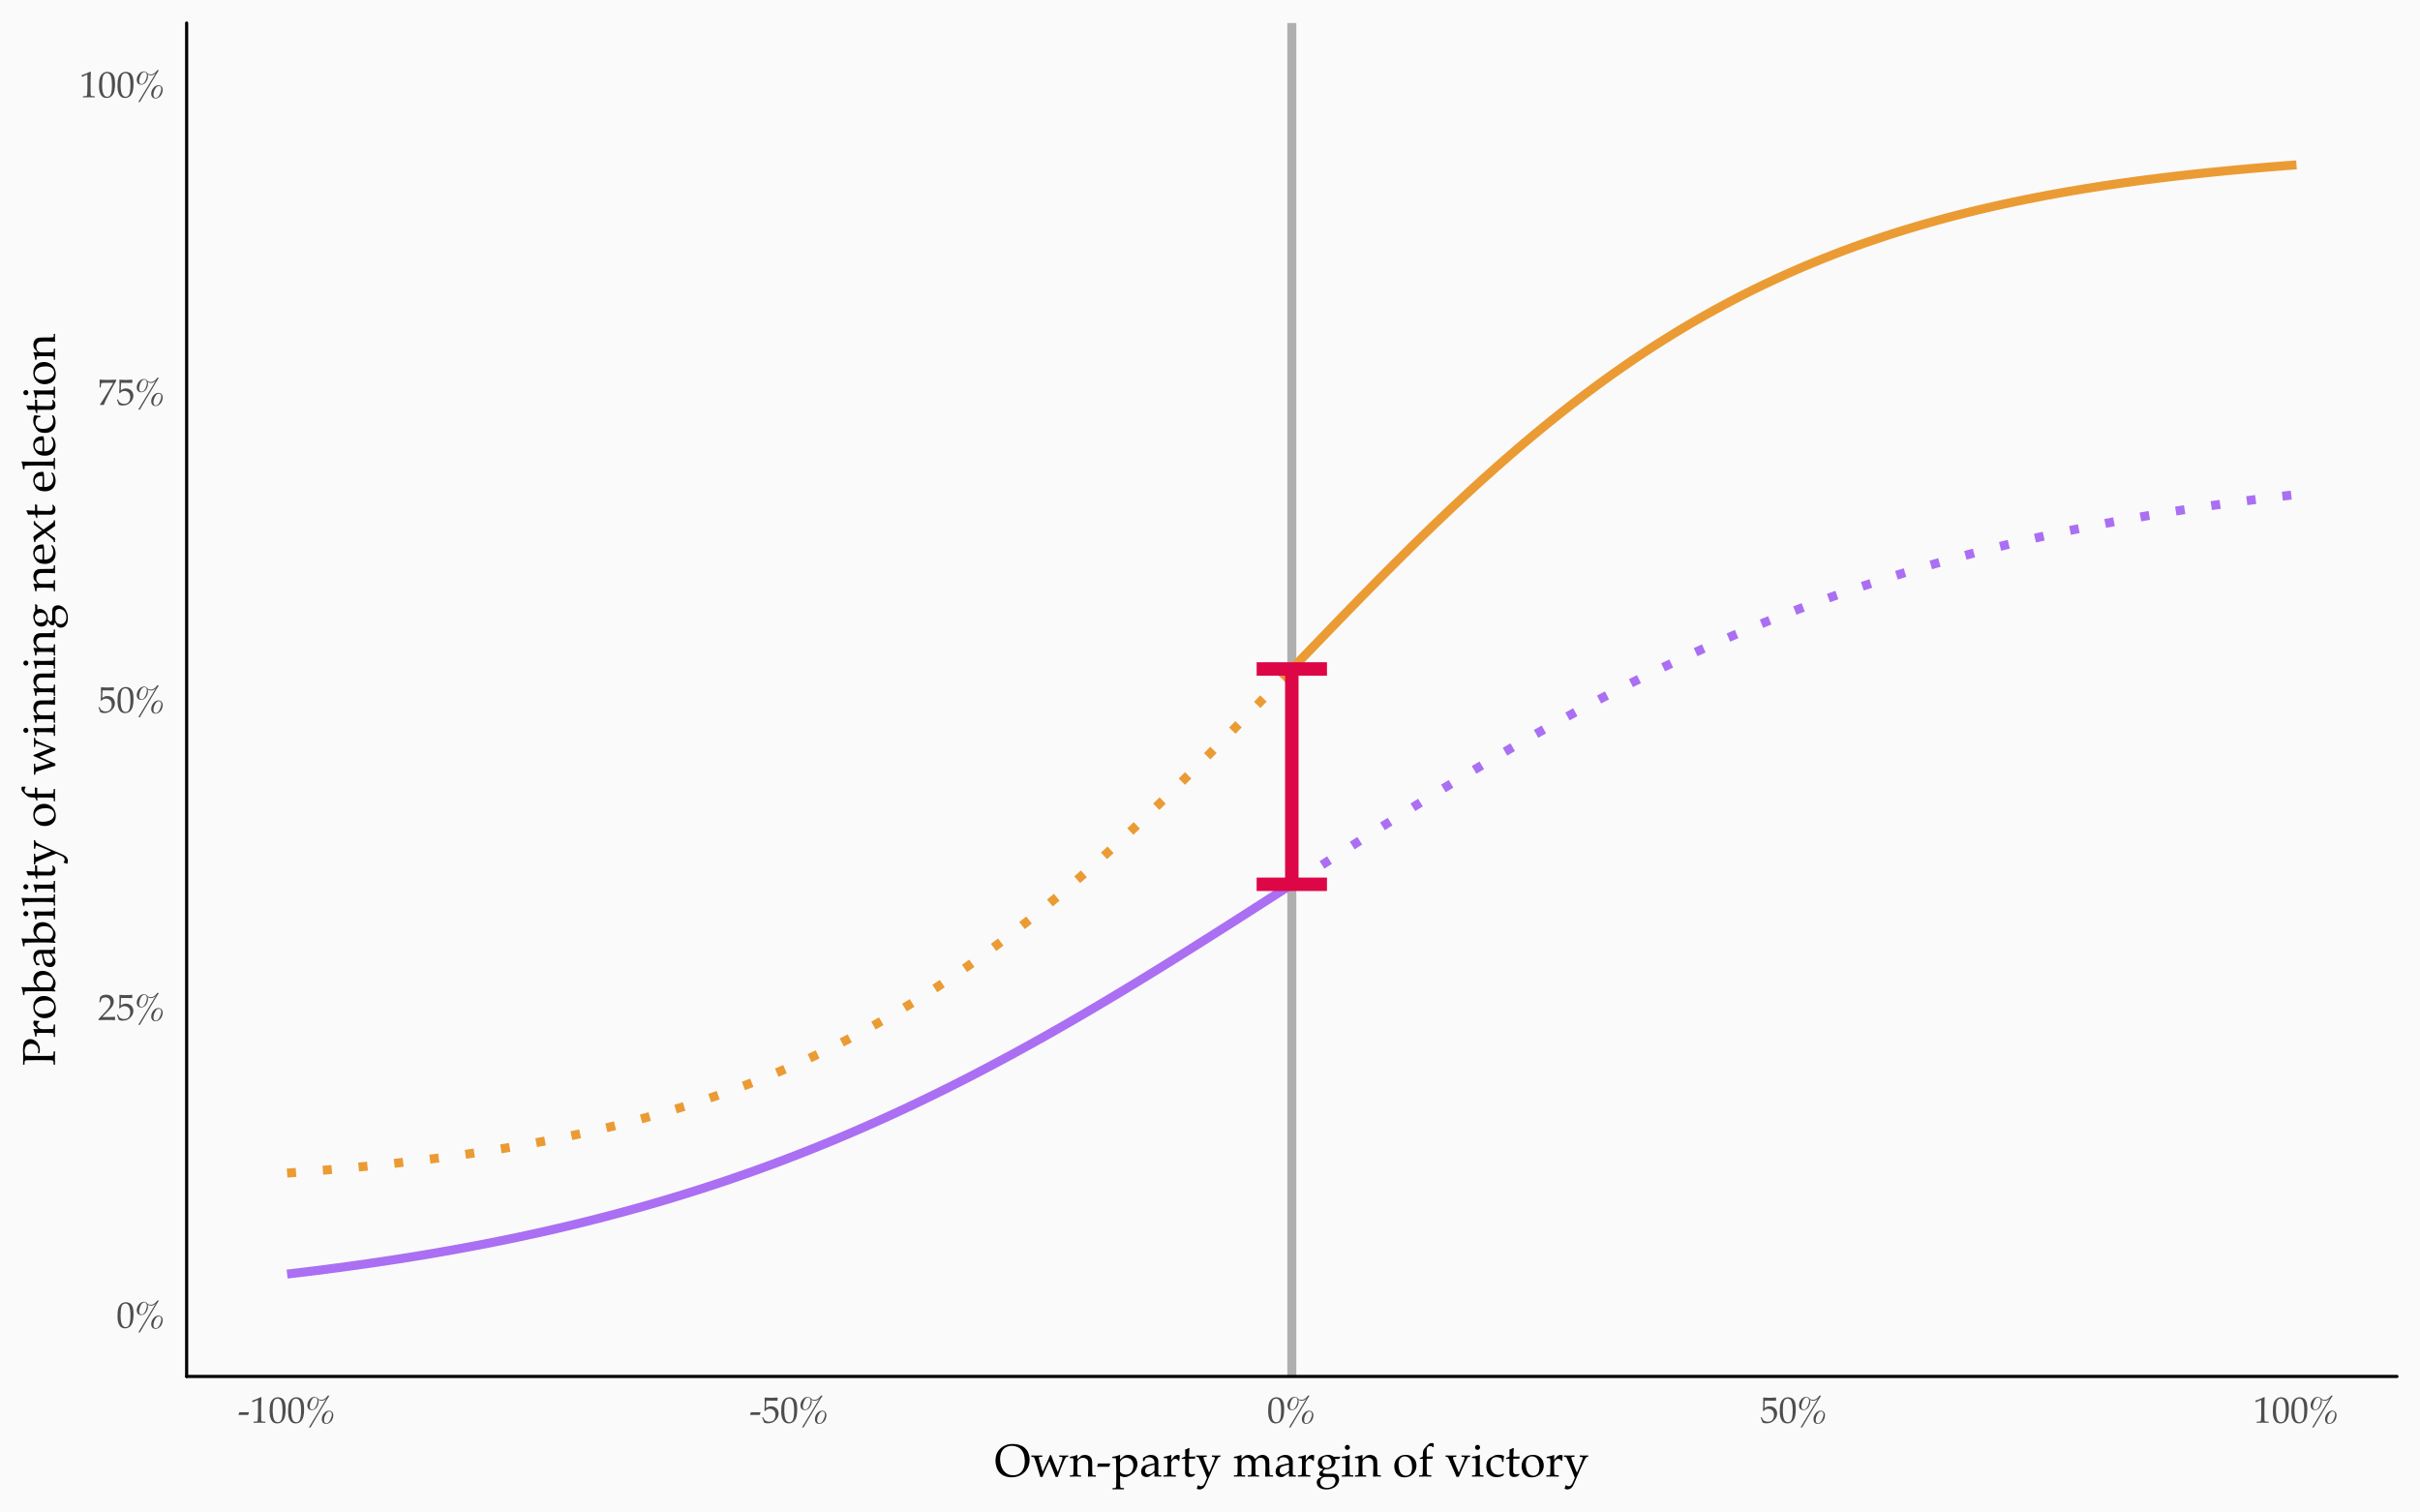 <?xml version="1.0" encoding="UTF-8"?>
<svg xmlns="http://www.w3.org/2000/svg" xmlns:xlink="http://www.w3.org/1999/xlink" width="576pt" height="360pt" viewBox="0 0 576 360" version="1.1">
<defs>
<g>
<symbol overflow="visible" id="glyph0-0">
<path style="stroke:none;" d="M 1.094 0 L 1.094 -5.5 L 5.5 -5.5 L 5.5 0 Z M 1.234 -0.141 L 5.359 -0.141 L 5.359 -5.359 L 1.234 -5.359 Z M 1.234 -0.141 "/>
</symbol>
<symbol overflow="visible" id="glyph0-1">
<path style="stroke:none;" d="M 0.266 -2.656 C 0.266 -3.477 0.32 -4.109 0.438 -4.547 C 0.562 -4.992 0.773 -5.359 1.078 -5.641 C 1.391 -5.93 1.785 -6.078 2.266 -6.078 C 2.504 -6.078 2.723 -6.035 2.922 -5.953 C 3.129 -5.879 3.297 -5.781 3.422 -5.656 C 3.555 -5.531 3.664 -5.375 3.75 -5.188 C 3.844 -5.008 3.91 -4.828 3.953 -4.641 C 4.035 -4.223 4.078 -3.77 4.078 -3.281 C 4.078 -2.633 4.031 -2.082 3.938 -1.625 C 3.875 -1.363 3.789 -1.125 3.688 -0.906 C 3.582 -0.695 3.457 -0.516 3.312 -0.359 C 3.164 -0.211 2.988 -0.094 2.781 0 C 2.57 0.094 2.336 0.141 2.078 0.141 C 1.766 0.141 1.492 0.078 1.266 -0.047 C 1.047 -0.18 0.875 -0.352 0.75 -0.562 C 0.562 -0.863 0.43 -1.203 0.359 -1.578 C 0.297 -1.953 0.266 -2.312 0.266 -2.656 Z M 1 -2.906 C 1 -2.5 1.023 -2.094 1.078 -1.688 C 1.141 -1.289 1.227 -0.973 1.344 -0.734 C 1.426 -0.566 1.539 -0.426 1.688 -0.312 C 1.844 -0.207 2.02 -0.156 2.219 -0.156 C 2.539 -0.156 2.789 -0.297 2.969 -0.578 C 3.219 -0.961 3.344 -1.734 3.344 -2.891 C 3.344 -3.391 3.316 -3.836 3.266 -4.234 C 3.211 -4.629 3.125 -4.957 3 -5.219 C 2.914 -5.375 2.801 -5.504 2.656 -5.609 C 2.52 -5.711 2.348 -5.766 2.141 -5.766 C 1.922 -5.766 1.723 -5.691 1.547 -5.547 C 1.367 -5.41 1.234 -5.156 1.141 -4.781 C 1.047 -4.406 1 -3.781 1 -2.906 Z M 1 -2.906 "/>
</symbol>
<symbol overflow="visible" id="glyph0-2">
<path style="stroke:none;" d="M 3.891 -0.859 C 3.891 -1.367 4.062 -1.832 4.406 -2.25 C 4.758 -2.676 5.164 -2.891 5.625 -2.891 C 5.914 -2.891 6.156 -2.785 6.344 -2.578 C 6.531 -2.379 6.625 -2.141 6.625 -1.859 C 6.625 -1.629 6.594 -1.406 6.531 -1.188 C 6.477 -0.969 6.383 -0.75 6.25 -0.531 C 6.113 -0.32 5.93 -0.141 5.703 0.016 C 5.473 0.18 5.223 0.266 4.953 0.266 C 4.617 0.266 4.359 0.164 4.172 -0.031 C 3.984 -0.238 3.891 -0.516 3.891 -0.859 Z M 1.188 1.109 L 0.812 1.109 L 4.984 -5.797 C 4.836 -5.629 4.664 -5.492 4.469 -5.391 C 4.27 -5.297 4.078 -5.25 3.891 -5.25 C 3.703 -5.25 3.531 -5.273 3.375 -5.328 C 3.219 -5.379 3.102 -5.445 3.031 -5.531 C 3.094 -5.406 3.125 -5.254 3.125 -5.078 C 3.125 -4.848 3.094 -4.629 3.031 -4.422 C 2.969 -4.223 2.867 -4.004 2.734 -3.766 C 2.598 -3.535 2.422 -3.352 2.203 -3.219 C 1.984 -3.082 1.75 -3.016 1.5 -3.016 C 1.195 -3.016 0.945 -3.113 0.75 -3.312 C 0.551 -3.508 0.453 -3.797 0.453 -4.172 C 0.453 -4.66 0.625 -5.117 0.969 -5.547 C 1.312 -5.973 1.719 -6.188 2.188 -6.188 C 2.344 -6.188 2.488 -6.148 2.625 -6.078 C 2.77 -6.004 2.879 -5.906 2.953 -5.781 C 3.035 -5.688 3.156 -5.609 3.312 -5.547 C 3.477 -5.492 3.664 -5.469 3.875 -5.469 C 4.125 -5.469 4.391 -5.57 4.672 -5.781 C 4.953 -5.988 5.176 -6.227 5.344 -6.5 C 5.375 -6.488 5.406 -6.477 5.438 -6.469 C 5.469 -6.469 5.5 -6.469 5.531 -6.469 L 5.594 -6.469 C 5.645 -6.469 5.695 -6.473 5.75 -6.484 C 5.688 -6.41 5.625 -6.328 5.562 -6.234 C 5.508 -6.148 5.344 -5.879 5.062 -5.422 C 4.789 -4.961 4.285 -4.109 3.547 -2.859 C 2.805 -1.609 2.285 -0.734 1.984 -0.234 C 1.691 0.254 1.426 0.703 1.188 1.109 Z M 4.719 -1.797 C 4.602 -1.566 4.523 -1.363 4.484 -1.188 C 4.441 -1.008 4.422 -0.832 4.422 -0.656 C 4.422 -0.414 4.469 -0.227 4.562 -0.094 C 4.664 0.039 4.805 0.109 4.984 0.109 C 5.172 0.109 5.348 0.023 5.516 -0.141 C 5.68 -0.305 5.816 -0.504 5.922 -0.734 C 6.035 -0.961 6.125 -1.188 6.188 -1.406 C 6.25 -1.633 6.281 -1.828 6.281 -1.984 C 6.281 -2.203 6.227 -2.375 6.125 -2.5 C 6.02 -2.633 5.875 -2.703 5.688 -2.703 C 5.477 -2.703 5.289 -2.613 5.125 -2.438 C 4.969 -2.27 4.832 -2.055 4.719 -1.797 Z M 2.859 -5.25 C 2.859 -5.469 2.805 -5.656 2.703 -5.812 C 2.598 -5.969 2.457 -6.047 2.281 -6.047 C 2.082 -6.047 1.898 -5.969 1.734 -5.812 C 1.566 -5.664 1.422 -5.438 1.297 -5.125 C 1.172 -4.812 1.094 -4.57 1.062 -4.406 C 1.031 -4.25 1.016 -4.086 1.016 -3.922 C 1.016 -3.672 1.062 -3.484 1.156 -3.359 C 1.258 -3.234 1.406 -3.172 1.594 -3.172 C 1.77 -3.172 1.93 -3.234 2.078 -3.359 C 2.223 -3.484 2.359 -3.664 2.484 -3.906 C 2.609 -4.156 2.703 -4.395 2.766 -4.625 C 2.828 -4.863 2.859 -5.07 2.859 -5.25 Z M 2.859 -5.25 "/>
</symbol>
<symbol overflow="visible" id="glyph0-3">
<path style="stroke:none;" d="M 0.141 0 L 0.141 -0.234 C 0.234 -0.348 0.395 -0.523 0.625 -0.766 L 1.578 -1.766 C 1.66 -1.836 1.844 -2.035 2.125 -2.359 C 2.344 -2.609 2.516 -2.836 2.641 -3.047 C 2.766 -3.254 2.852 -3.453 2.906 -3.641 C 2.969 -3.836 3 -4.023 3 -4.203 C 3 -4.492 2.914 -4.75 2.75 -4.969 C 2.531 -5.258 2.219 -5.406 1.812 -5.406 C 1.582 -5.406 1.379 -5.367 1.203 -5.297 C 1.035 -5.223 0.922 -5.141 0.859 -5.047 C 0.805 -4.953 0.723 -4.691 0.609 -4.266 L 0.344 -4.266 C 0.414 -4.648 0.469 -5.047 0.5 -5.453 C 0.676 -5.629 0.82 -5.754 0.938 -5.828 C 1.062 -5.898 1.211 -5.957 1.391 -6 C 1.566 -6.039 1.758 -6.062 1.969 -6.062 C 2.344 -6.062 2.66 -6 2.922 -5.875 C 3.18 -5.75 3.391 -5.562 3.547 -5.312 C 3.703 -5.062 3.781 -4.773 3.781 -4.453 C 3.781 -4.109 3.691 -3.77 3.516 -3.438 C 3.336 -3.102 2.969 -2.66 2.406 -2.109 L 1.672 -1.375 C 1.41 -1.113 1.211 -0.906 1.078 -0.75 L 2.953 -0.75 C 3.336 -0.75 3.711 -0.766 4.078 -0.797 L 4.109 -0.766 C 4.086 -0.648 4.078 -0.52 4.078 -0.375 C 4.078 -0.25 4.086 -0.141 4.109 -0.047 L 4.078 0 C 3.867 -0.008 3.633 -0.02 3.375 -0.031 C 2.789 -0.039 2.398 -0.047 2.203 -0.047 C 1.953 -0.047 1.531 -0.039 0.938 -0.031 C 0.613 -0.02 0.348 -0.008 0.141 0 Z M 0.141 0 "/>
</symbol>
<symbol overflow="visible" id="glyph0-4">
<path style="stroke:none;" d="M 0.562 -0.094 C 0.5 -0.289 0.445 -0.441 0.406 -0.547 L 0.125 -1.234 L 0.328 -1.359 C 0.586 -0.891 0.75 -0.629 0.812 -0.578 C 0.875 -0.523 1.008 -0.457 1.219 -0.375 C 1.426 -0.301 1.641 -0.266 1.859 -0.266 C 2.141 -0.266 2.391 -0.32 2.609 -0.438 C 2.828 -0.562 2.992 -0.742 3.109 -0.984 C 3.234 -1.223 3.297 -1.516 3.297 -1.859 C 3.297 -2.359 3.16 -2.727 2.891 -2.969 C 2.617 -3.207 2.297 -3.328 1.922 -3.328 C 1.703 -3.328 1.504 -3.285 1.328 -3.203 C 1.191 -3.129 1.031 -2.992 0.844 -2.797 L 0.672 -2.844 L 0.719 -3.906 C 0.727 -4.07 0.734 -4.203 0.734 -4.297 L 0.734 -5.062 C 0.734 -5.289 0.727 -5.52 0.719 -5.75 C 0.707 -5.844 0.703 -5.914 0.703 -5.969 L 0.75 -6.016 C 1.219 -5.973 1.707 -5.953 2.219 -5.953 C 2.656 -5.953 3.176 -5.973 3.781 -6.016 L 3.812 -5.969 C 3.789 -5.82 3.781 -5.691 3.781 -5.578 C 3.781 -5.516 3.781 -5.414 3.781 -5.281 L 3.75 -5.25 C 3.352 -5.27 2.754 -5.281 1.953 -5.281 C 1.66 -5.281 1.383 -5.281 1.125 -5.281 C 1.082 -4.883 1.055 -4.285 1.047 -3.484 C 1.273 -3.648 1.477 -3.766 1.656 -3.828 C 1.844 -3.898 2.047 -3.938 2.266 -3.938 C 2.598 -3.938 2.898 -3.863 3.172 -3.719 C 3.453 -3.57 3.664 -3.363 3.812 -3.094 C 3.969 -2.832 4.047 -2.547 4.047 -2.234 C 4.047 -1.734 3.879 -1.27 3.547 -0.844 C 3.035 -0.195 2.348 0.125 1.484 0.125 C 1.297 0.125 1.133 0.109 1 0.078 C 0.863 0.047 0.719 -0.008 0.562 -0.094 Z M 0.562 -0.094 "/>
</symbol>
<symbol overflow="visible" id="glyph0-5">
<path style="stroke:none;" d="M 0.578 0 L 0.484 -0.094 C 0.586 -0.238 0.875 -0.68 1.344 -1.422 C 1.488 -1.66 1.863 -2.27 2.469 -3.25 C 2.719 -3.656 3.051 -4.223 3.469 -4.953 C 3.508 -5.016 3.562 -5.109 3.625 -5.234 L 3.578 -5.281 L 2.25 -5.281 C 1.977 -5.281 1.703 -5.273 1.422 -5.266 C 1.141 -5.254 0.961 -5.238 0.891 -5.219 C 0.859 -5.195 0.832 -5.176 0.812 -5.156 L 0.781 -5.109 L 0.656 -4.172 L 0.406 -4.172 L 0.422 -5.297 C 0.422 -5.484 0.414 -5.719 0.406 -6 L 0.484 -6.047 C 0.711 -6.023 1.031 -6.004 1.438 -5.984 C 1.945 -5.973 2.281 -5.969 2.438 -5.969 C 2.801 -5.969 3.441 -5.984 4.359 -6.016 L 4.359 -5.766 L 3.734 -4.672 C 3.609 -4.43 3.289 -3.848 2.781 -2.922 C 2.426 -2.266 2.117 -1.656 1.859 -1.094 C 1.66 -0.664 1.504 -0.301 1.391 0 C 1.223 -0.008 1.082 -0.016 0.969 -0.016 C 0.852 -0.016 0.723 -0.008 0.578 0 Z M 0.578 0 "/>
</symbol>
<symbol overflow="visible" id="glyph0-6">
<path style="stroke:none;" d="M 0.656 -4.891 L 0.578 -4.906 L 0.531 -5.266 L 0.578 -5.312 C 0.891 -5.395 1.223 -5.516 1.578 -5.672 C 2.109 -5.898 2.453 -6.051 2.609 -6.125 L 2.719 -6.094 C 2.676 -4.781 2.656 -4.023 2.656 -3.828 L 2.656 -2.234 C 2.656 -1.598 2.66 -1.117 2.672 -0.797 C 2.68 -0.598 2.703 -0.473 2.734 -0.422 C 2.773 -0.379 2.832 -0.344 2.906 -0.312 C 2.988 -0.289 3.238 -0.273 3.656 -0.266 L 3.656 0 C 2.938 -0.02 2.484 -0.031 2.297 -0.031 C 2.16 -0.031 1.676 -0.02 0.844 0 L 0.844 -0.266 C 1.281 -0.285 1.531 -0.301 1.594 -0.312 C 1.664 -0.332 1.719 -0.359 1.75 -0.391 C 1.781 -0.422 1.801 -0.469 1.812 -0.531 C 1.832 -0.613 1.852 -0.863 1.875 -1.281 C 1.895 -1.707 1.906 -2.031 1.906 -2.25 L 1.906 -3.953 C 1.906 -4.641 1.906 -5.07 1.906 -5.25 C 1.906 -5.32 1.895 -5.367 1.875 -5.391 C 1.852 -5.398 1.836 -5.406 1.828 -5.406 C 1.797 -5.406 1.727 -5.383 1.625 -5.344 C 1.133 -5.125 0.812 -4.973 0.656 -4.891 Z M 0.656 -4.891 "/>
</symbol>
<symbol overflow="visible" id="glyph0-7">
<path style="stroke:none;" d="M 0.188 -1.875 L 0.188 -1.938 L 0.391 -2.516 L 2.688 -2.516 L 2.688 -2.453 L 2.484 -1.875 Z M 0.188 -1.875 "/>
</symbol>
<symbol overflow="visible" id="glyph1-0">
<path style="stroke:none;" d="M 1.375 0 L 1.375 -6.875 L 6.875 -6.875 L 6.875 0 Z M 1.547 -0.172 L 6.703 -0.172 L 6.703 -6.703 L 1.547 -6.703 Z M 1.547 -0.172 "/>
</symbol>
<symbol overflow="visible" id="glyph1-1">
<path style="stroke:none;" d="M 0.266 -3.766 C 0.266 -4.328 0.348 -4.848 0.516 -5.328 C 0.691 -5.805 0.973 -6.238 1.359 -6.625 C 1.754 -7.008 2.203 -7.297 2.703 -7.484 C 3.203 -7.68 3.77 -7.781 4.406 -7.781 C 5 -7.781 5.535 -7.695 6.016 -7.531 C 6.504 -7.363 6.898 -7.145 7.203 -6.875 C 7.516 -6.602 7.758 -6.305 7.938 -5.984 C 8.07 -5.734 8.18 -5.441 8.266 -5.109 C 8.348 -4.785 8.391 -4.438 8.391 -4.062 C 8.391 -2.852 7.984 -1.848 7.172 -1.047 C 6.359 -0.242 5.336 0.156 4.109 0.156 C 3.547 0.156 3.02 0.066 2.531 -0.109 C 2.039 -0.297 1.629 -0.566 1.297 -0.922 C 0.961 -1.285 0.707 -1.723 0.531 -2.234 C 0.352 -2.754 0.266 -3.266 0.266 -3.766 Z M 1.375 -4.219 C 1.375 -3.875 1.406 -3.523 1.469 -3.172 C 1.539 -2.816 1.629 -2.516 1.734 -2.266 C 1.91 -1.836 2.133 -1.477 2.406 -1.188 C 2.688 -0.895 3 -0.676 3.344 -0.531 C 3.688 -0.395 4.066 -0.328 4.484 -0.328 C 5.055 -0.328 5.555 -0.469 5.984 -0.75 C 6.41 -1.031 6.727 -1.426 6.938 -1.938 C 7.145 -2.445 7.25 -3.035 7.25 -3.703 C 7.25 -4.273 7.176 -4.801 7.031 -5.281 C 6.938 -5.57 6.812 -5.836 6.656 -6.078 C 6.5 -6.316 6.312 -6.523 6.094 -6.703 C 5.883 -6.879 5.609 -7.023 5.266 -7.141 C 4.93 -7.266 4.566 -7.328 4.172 -7.328 C 3.598 -7.328 3.098 -7.195 2.672 -6.938 C 2.242 -6.688 1.922 -6.32 1.703 -5.844 C 1.484 -5.363 1.375 -4.82 1.375 -4.219 Z M 1.375 -4.219 "/>
</symbol>
<symbol overflow="visible" id="glyph1-2">
<path style="stroke:none;" d="M 2.297 0.062 L 2.078 -0.688 L 1.578 -2.344 C 1.43 -2.82 1.285 -3.285 1.141 -3.734 C 0.992 -4.18 0.895 -4.438 0.844 -4.5 C 0.801 -4.57 0.742 -4.625 0.672 -4.656 C 0.598 -4.688 0.426 -4.711 0.156 -4.734 L 0.156 -5.047 C 0.551 -5.023 0.973 -5.016 1.422 -5.016 C 1.898 -5.016 2.348 -5.023 2.766 -5.047 L 2.766 -4.734 C 2.43 -4.734 2.211 -4.723 2.109 -4.703 C 2.047 -4.68 2 -4.648 1.969 -4.609 C 1.938 -4.578 1.922 -4.535 1.922 -4.484 C 1.922 -4.398 1.973 -4.18 2.078 -3.828 L 2.578 -2.094 C 2.66 -1.812 2.758 -1.5 2.875 -1.156 L 3.281 -2.094 L 4.078 -3.859 C 4.266 -4.273 4.441 -4.695 4.609 -5.125 L 4.859 -5.125 C 5.098 -4.469 5.258 -4.035 5.344 -3.828 L 5.969 -2.266 C 6.176 -1.742 6.336 -1.352 6.453 -1.094 L 6.844 -2.156 C 7.102 -2.832 7.305 -3.41 7.453 -3.891 C 7.535 -4.148 7.578 -4.332 7.578 -4.438 C 7.578 -4.539 7.539 -4.613 7.469 -4.656 C 7.406 -4.707 7.176 -4.734 6.781 -4.734 L 6.781 -5.047 C 7.32 -5.023 7.695 -5.016 7.906 -5.016 C 8.156 -5.016 8.5 -5.023 8.938 -5.047 L 8.938 -4.734 C 8.727 -4.734 8.586 -4.711 8.516 -4.672 C 8.441 -4.641 8.379 -4.586 8.328 -4.516 C 8.234 -4.391 8.086 -4.102 7.891 -3.656 L 7.328 -2.312 L 7.078 -1.703 C 7.035 -1.586 6.898 -1.227 6.672 -0.625 C 6.566 -0.363 6.492 -0.133 6.453 0.062 L 5.938 0.062 L 5.688 -0.609 L 4.453 -3.688 L 3.938 -2.578 L 3.328 -1.234 C 3.191 -0.922 3.082 -0.656 3 -0.438 L 2.812 0.062 Z M 2.297 0.062 "/>
</symbol>
<symbol overflow="visible" id="glyph1-3">
<path style="stroke:none;" d="M 0.156 0 L 0.156 -0.312 L 0.656 -0.312 C 0.738 -0.312 0.797 -0.32 0.828 -0.344 C 0.867 -0.375 0.898 -0.406 0.922 -0.438 C 0.961 -0.508 0.988 -0.641 1 -0.828 C 1 -0.867 1.008 -1.379 1.031 -2.359 L 1.031 -3 C 1.031 -3.289 1.023 -3.598 1.016 -3.922 C 1.004 -4.141 0.988 -4.266 0.969 -4.297 C 0.945 -4.336 0.906 -4.367 0.844 -4.391 C 0.789 -4.41 0.562 -4.422 0.156 -4.422 L 0.156 -4.719 C 0.875 -4.82 1.398 -4.953 1.734 -5.109 C 1.805 -5.148 1.852 -5.172 1.875 -5.172 C 1.906 -5.172 1.926 -5.16 1.938 -5.141 C 1.945 -5.117 1.953 -5.094 1.953 -5.062 C 1.953 -5.031 1.953 -5 1.953 -4.969 C 1.941 -4.844 1.93 -4.57 1.922 -4.156 L 2.922 -5.016 C 3.211 -5.117 3.488 -5.172 3.75 -5.172 C 4.039 -5.172 4.316 -5.109 4.578 -4.984 C 4.836 -4.867 5.031 -4.723 5.156 -4.547 C 5.289 -4.367 5.379 -4.145 5.422 -3.875 C 5.453 -3.707 5.469 -3.258 5.469 -2.531 L 5.469 -1.578 C 5.469 -1.109 5.477 -0.789 5.5 -0.625 C 5.52 -0.52 5.547 -0.445 5.578 -0.406 C 5.617 -0.363 5.68 -0.336 5.766 -0.328 L 6.328 -0.312 L 6.328 0 C 5.984 -0.02 5.691 -0.031 5.453 -0.031 C 5.254 -0.031 4.922 -0.02 4.453 0 C 4.504 -0.883 4.531 -1.441 4.531 -1.672 L 4.531 -2.578 C 4.531 -3.141 4.508 -3.508 4.469 -3.688 C 4.406 -3.926 4.266 -4.117 4.047 -4.266 C 3.836 -4.41 3.582 -4.484 3.281 -4.484 C 3.008 -4.484 2.758 -4.422 2.531 -4.297 C 2.312 -4.172 2.156 -4.023 2.062 -3.859 C 1.969 -3.691 1.922 -3.41 1.922 -3.016 L 1.922 -2.359 C 1.941 -1.43 1.953 -0.93 1.953 -0.859 C 1.961 -0.672 1.984 -0.539 2.016 -0.469 C 2.035 -0.426 2.055 -0.395 2.078 -0.375 C 2.109 -0.352 2.156 -0.336 2.219 -0.328 C 2.238 -0.316 2.438 -0.312 2.812 -0.312 L 2.812 0 C 2.375 -0.02 1.977 -0.031 1.625 -0.031 C 1.32 -0.031 0.832 -0.02 0.156 0 Z M 0.156 0 "/>
</symbol>
<symbol overflow="visible" id="glyph1-4">
<path style="stroke:none;" d="M 0.234 -2.359 L 0.234 -2.422 L 0.484 -3.141 L 3.359 -3.141 L 3.359 -3.062 L 3.094 -2.359 Z M 0.234 -2.359 "/>
</symbol>
<symbol overflow="visible" id="glyph1-5">
<path style="stroke:none;" d="M 0.188 -4.422 L 0.188 -4.734 C 0.258 -4.734 0.395 -4.75 0.594 -4.781 C 0.801 -4.812 1.031 -4.863 1.281 -4.938 C 1.539 -5.008 1.738 -5.078 1.875 -5.141 C 1.906 -5.16 1.938 -5.172 1.969 -5.172 C 1.988 -5.172 2.004 -5.16 2.016 -5.141 C 2.035 -5.129 2.047 -5.102 2.047 -5.062 C 2.047 -5.039 2.047 -5 2.047 -4.938 C 2.035 -4.832 2.031 -4.734 2.031 -4.641 L 2.031 -4.078 C 2.633 -4.641 3.016 -4.957 3.172 -5.031 C 3.367 -5.125 3.66 -5.172 4.047 -5.172 C 4.504 -5.172 4.895 -5.066 5.219 -4.859 C 5.551 -4.66 5.789 -4.395 5.938 -4.062 C 6.094 -3.738 6.172 -3.391 6.172 -3.016 C 6.172 -2.785 6.145 -2.57 6.094 -2.375 C 6.039 -2.176 5.973 -1.988 5.891 -1.812 C 5.805 -1.633 5.711 -1.469 5.609 -1.312 C 5.516 -1.164 5.426 -1.055 5.344 -0.984 C 5.289 -0.93 5.16 -0.82 4.953 -0.656 C 4.742 -0.488 4.52 -0.344 4.281 -0.219 C 4.039 -0.094 3.875 -0.02 3.781 0 C 3.582 0.07 3.367 0.109 3.141 0.109 C 2.961 0.109 2.785 0.082 2.609 0.031 C 2.441 -0.008 2.25 -0.082 2.031 -0.188 L 2.031 0.672 C 2.051 1.578 2.062 2.078 2.062 2.172 C 2.07 2.348 2.094 2.477 2.125 2.562 C 2.145 2.594 2.172 2.617 2.203 2.641 C 2.234 2.672 2.273 2.691 2.328 2.703 C 2.359 2.711 2.57 2.719 2.969 2.719 L 2.969 3.031 C 2.52 3.008 1.926 3 1.188 3 C 0.781 3 0.469 3.008 0.25 3.031 L 0.25 2.719 L 0.766 2.719 C 0.836 2.719 0.895 2.703 0.938 2.672 C 0.977 2.648 1.008 2.625 1.031 2.594 C 1.07 2.52 1.098 2.391 1.109 2.203 C 1.109 2.16 1.117 1.648 1.141 0.672 L 1.141 -1.234 C 1.141 -1.859 1.129 -2.492 1.109 -3.141 C 1.098 -3.797 1.082 -4.148 1.062 -4.203 C 1.051 -4.266 1.023 -4.312 0.984 -4.344 C 0.953 -4.375 0.91 -4.395 0.859 -4.406 Z M 2.031 -1.109 C 2.227 -0.91 2.445 -0.754 2.688 -0.641 C 2.926 -0.535 3.18 -0.484 3.453 -0.484 C 3.773 -0.484 4.07 -0.562 4.344 -0.719 C 4.613 -0.883 4.82 -1.141 4.969 -1.484 C 5.125 -1.828 5.203 -2.203 5.203 -2.609 C 5.203 -3.004 5.129 -3.344 4.984 -3.625 C 4.836 -3.914 4.629 -4.133 4.359 -4.281 C 4.086 -4.426 3.812 -4.5 3.531 -4.5 C 3.332 -4.5 3.129 -4.457 2.922 -4.375 C 2.723 -4.289 2.547 -4.172 2.391 -4.016 C 2.234 -3.867 2.125 -3.723 2.062 -3.578 C 2.039 -3.516 2.031 -3.383 2.031 -3.188 Z M 2.031 -1.109 "/>
</symbol>
<symbol overflow="visible" id="glyph1-6">
<path style="stroke:none;" d="M 1.172 -3.672 L 0.875 -3.75 C 0.883 -3.832 0.891 -3.945 0.891 -4.094 C 0.891 -4.238 0.883 -4.359 0.875 -4.453 C 1.332 -4.754 1.707 -4.953 2 -5.047 C 2.219 -5.129 2.469 -5.172 2.75 -5.172 C 3.156 -5.172 3.492 -5.094 3.766 -4.938 C 4.047 -4.781 4.258 -4.562 4.406 -4.281 C 4.488 -4.07 4.531 -3.797 4.531 -3.453 L 4.516 -2.469 L 4.516 -0.875 C 4.516 -0.695 4.531 -0.57 4.562 -0.5 C 4.582 -0.445 4.613 -0.406 4.656 -0.375 C 4.695 -0.352 4.773 -0.344 4.891 -0.344 L 5.234 -0.312 L 5.234 0 C 4.941 -0.02 4.688 -0.031 4.469 -0.031 C 4.25 -0.031 3.961 -0.02 3.609 0 L 3.625 -0.953 C 2.895 -0.398 2.461 -0.086 2.328 -0.016 C 2.191 0.055 2.02 0.094 1.812 0.094 C 1.383 0.094 1.047 -0.02 0.797 -0.25 C 0.555 -0.488 0.438 -0.797 0.438 -1.172 C 0.438 -1.422 0.477 -1.645 0.562 -1.844 C 0.645 -2.051 0.742 -2.211 0.859 -2.328 C 0.984 -2.453 1.109 -2.547 1.234 -2.609 C 1.441 -2.703 1.773 -2.801 2.234 -2.906 C 2.703 -3.02 3.164 -3.102 3.625 -3.156 C 3.633 -3.5 3.594 -3.766 3.5 -3.953 C 3.414 -4.148 3.27 -4.305 3.062 -4.422 C 2.863 -4.547 2.617 -4.609 2.328 -4.609 C 2.117 -4.609 1.93 -4.578 1.766 -4.516 C 1.609 -4.461 1.516 -4.414 1.484 -4.375 L 1.375 -4.188 C 1.281 -3.969 1.211 -3.797 1.172 -3.672 Z M 3.625 -2.844 C 3.164 -2.758 2.77 -2.664 2.438 -2.562 C 2.102 -2.469 1.867 -2.367 1.734 -2.266 C 1.648 -2.211 1.582 -2.125 1.531 -2 C 1.438 -1.82 1.391 -1.625 1.391 -1.406 C 1.391 -1.133 1.461 -0.926 1.609 -0.781 C 1.754 -0.633 1.957 -0.562 2.219 -0.562 C 2.457 -0.562 2.691 -0.629 2.922 -0.766 C 3.16 -0.898 3.395 -1.109 3.625 -1.391 Z M 3.625 -2.844 "/>
</symbol>
<symbol overflow="visible" id="glyph1-7">
<path style="stroke:none;" d="M 0.25 0 L 0.25 -0.312 C 0.656 -0.312 0.875 -0.316 0.906 -0.328 C 0.969 -0.336 1.016 -0.352 1.047 -0.375 C 1.078 -0.395 1.102 -0.43 1.125 -0.484 C 1.156 -0.566 1.176 -0.691 1.188 -0.859 C 1.207 -1.816 1.219 -2.316 1.219 -2.359 L 1.219 -3 C 1.219 -3.289 1.211 -3.598 1.203 -3.922 C 1.191 -4.141 1.176 -4.266 1.156 -4.297 C 1.133 -4.336 1.094 -4.367 1.031 -4.391 C 0.969 -4.41 0.734 -4.422 0.328 -4.422 L 0.328 -4.719 C 1.047 -4.82 1.57 -4.953 1.906 -5.109 C 1.977 -5.148 2.031 -5.172 2.062 -5.172 C 2.082 -5.172 2.098 -5.16 2.109 -5.141 C 2.129 -5.117 2.141 -5.094 2.141 -5.062 C 2.141 -5.031 2.133 -5 2.125 -4.969 C 2.113 -4.75 2.102 -4.41 2.094 -3.953 C 2.258 -4.141 2.41 -4.32 2.547 -4.5 C 2.68 -4.688 2.781 -4.805 2.844 -4.859 C 2.945 -4.953 3.066 -5.023 3.203 -5.078 C 3.348 -5.141 3.492 -5.172 3.641 -5.172 C 3.797 -5.172 3.945 -5.141 4.094 -5.078 L 4.125 -5 C 4.07 -4.52 4.039 -4.102 4.031 -3.75 L 3.797 -3.75 C 3.711 -3.914 3.613 -4.035 3.5 -4.109 C 3.395 -4.191 3.258 -4.234 3.094 -4.234 C 2.82 -4.234 2.586 -4.117 2.391 -3.891 C 2.191 -3.672 2.094 -3.332 2.094 -2.875 L 2.094 -2.328 C 2.094 -2.086 2.102 -1.656 2.125 -1.031 C 2.125 -0.801 2.129 -0.656 2.141 -0.594 C 2.16 -0.539 2.18 -0.5 2.203 -0.469 C 2.234 -0.445 2.273 -0.426 2.328 -0.406 C 2.43 -0.375 2.723 -0.344 3.203 -0.312 L 3.203 0 C 2.566 -0.02 2.023 -0.031 1.578 -0.031 C 1.117 -0.031 0.676 -0.02 0.25 0 Z M 0.25 0 "/>
</symbol>
<symbol overflow="visible" id="glyph1-8">
<path style="stroke:none;" d="M 0.25 -4.219 L 0.25 -4.438 C 0.602 -4.57 0.883 -4.691 1.094 -4.797 C 1.094 -5.648 1.082 -6.195 1.062 -6.438 C 1.438 -6.562 1.742 -6.695 1.984 -6.844 L 2.109 -6.734 C 2.066 -6.441 2.023 -5.789 1.984 -4.781 C 2.266 -4.77 2.438 -4.766 2.5 -4.766 C 2.531 -4.766 2.711 -4.77 3.047 -4.781 C 3.234 -4.781 3.375 -4.785 3.469 -4.797 L 3.5 -4.766 L 3.391 -4.266 C 3.16 -4.266 2.953 -4.266 2.766 -4.266 C 2.578 -4.266 2.316 -4.266 1.984 -4.266 L 1.938 -2.078 C 1.926 -1.547 1.93 -1.227 1.953 -1.125 C 1.973 -1.02 2.004 -0.926 2.047 -0.844 C 2.098 -0.77 2.164 -0.707 2.25 -0.656 C 2.332 -0.613 2.473 -0.582 2.672 -0.562 C 2.816 -0.562 2.93 -0.566 3.016 -0.578 C 3.109 -0.586 3.227 -0.617 3.375 -0.672 L 3.438 -0.469 C 3.27 -0.332 3.102 -0.191 2.938 -0.047 C 2.801 0.004 2.676 0.035 2.562 0.047 C 2.445 0.066 2.312 0.078 2.156 0.078 C 1.969 0.078 1.816 0.055 1.703 0.016 C 1.586 -0.023 1.484 -0.082 1.391 -0.156 C 1.297 -0.238 1.219 -0.336 1.156 -0.453 C 1.094 -0.578 1.055 -0.766 1.047 -1.016 C 1.047 -1.266 1.051 -1.535 1.062 -1.828 C 1.062 -1.879 1.062 -1.941 1.062 -2.016 L 1.062 -4.234 L 0.844 -4.234 C 0.664 -4.234 0.469 -4.227 0.25 -4.219 Z M 0.25 -4.219 "/>
</symbol>
<symbol overflow="visible" id="glyph1-9">
<path style="stroke:none;" d="M 0.234 2.875 L 0.516 2.047 L 0.641 2.047 C 0.711 2.098 0.77 2.141 0.812 2.172 C 0.863 2.211 0.914 2.238 0.969 2.25 C 1.031 2.27 1.113 2.281 1.219 2.281 C 1.332 2.281 1.441 2.254 1.547 2.203 C 1.648 2.16 1.75 2.086 1.844 1.984 C 1.938 1.879 2.047 1.703 2.172 1.453 C 2.359 1.066 2.523 0.676 2.672 0.281 C 2.555 -0.039 2.422 -0.406 2.266 -0.812 L 1.406 -2.922 C 1.156 -3.555 0.945 -4.039 0.781 -4.375 C 0.719 -4.508 0.648 -4.598 0.578 -4.641 C 0.504 -4.68 0.344 -4.719 0.094 -4.75 L 0.094 -5.047 C 0.531 -5.023 0.969 -5.016 1.406 -5.016 C 1.82 -5.016 2.227 -5.023 2.625 -5.047 L 2.625 -4.75 C 2.25 -4.719 2.035 -4.691 1.984 -4.672 C 1.891 -4.641 1.844 -4.578 1.844 -4.484 C 1.844 -4.43 1.875 -4.312 1.938 -4.125 C 2.082 -3.688 2.219 -3.312 2.344 -3 L 2.672 -2.172 C 2.879 -1.66 3.051 -1.254 3.188 -0.953 L 3.469 -1.578 C 3.582 -1.828 3.781 -2.301 4.062 -3 C 4.344 -3.707 4.504 -4.145 4.547 -4.312 C 4.566 -4.363 4.578 -4.41 4.578 -4.453 C 4.578 -4.523 4.547 -4.578 4.484 -4.609 C 4.43 -4.648 4.219 -4.691 3.844 -4.734 L 3.844 -5.047 C 4.258 -5.023 4.625 -5.016 4.938 -5.016 C 5.258 -5.016 5.578 -5.023 5.891 -5.047 L 5.844 -4.734 C 5.656 -4.723 5.508 -4.68 5.406 -4.609 C 5.312 -4.535 5.16 -4.289 4.953 -3.875 C 4.754 -3.469 4.383 -2.664 3.844 -1.469 L 2.594 1.438 C 2.395 1.906 2.223 2.238 2.078 2.438 C 1.93 2.633 1.754 2.785 1.547 2.891 C 1.348 2.992 1.125 3.047 0.875 3.047 C 0.758 3.047 0.656 3.031 0.562 3 C 0.469 2.977 0.359 2.938 0.234 2.875 Z M 0.234 2.875 "/>
</symbol>
<symbol overflow="visible" id="glyph1-10">
<path style="stroke:none;" d=""/>
</symbol>
<symbol overflow="visible" id="glyph1-11">
<path style="stroke:none;" d="M 0.219 0 L 0.219 -0.312 L 0.734 -0.312 C 0.805 -0.312 0.863 -0.32 0.906 -0.344 C 0.945 -0.375 0.977 -0.406 1 -0.438 C 1.039 -0.508 1.066 -0.641 1.078 -0.828 C 1.078 -0.867 1.086 -1.379 1.109 -2.359 L 1.109 -3 C 1.109 -3.289 1.102 -3.598 1.094 -3.922 C 1.082 -4.141 1.066 -4.266 1.047 -4.297 C 1.023 -4.336 0.984 -4.367 0.922 -4.391 C 0.867 -4.41 0.633 -4.422 0.219 -4.422 L 0.219 -4.719 C 0.945 -4.82 1.477 -4.953 1.812 -5.109 C 1.883 -5.148 1.93 -5.172 1.953 -5.172 C 1.984 -5.172 2.004 -5.16 2.016 -5.141 C 2.023 -5.117 2.031 -5.094 2.031 -5.062 C 2.031 -5.031 2.031 -5 2.031 -4.969 C 2.02 -4.801 2.008 -4.547 2 -4.203 L 2.703 -4.844 C 2.797 -4.926 2.852 -4.973 2.875 -4.984 C 2.945 -5.023 3.062 -5.066 3.219 -5.109 C 3.375 -5.148 3.535 -5.172 3.703 -5.172 C 4.047 -5.172 4.352 -5.086 4.625 -4.922 C 4.895 -4.754 5.102 -4.504 5.25 -4.172 L 5.828 -4.719 C 5.961 -4.844 6.055 -4.922 6.109 -4.953 C 6.203 -5.004 6.332 -5.051 6.5 -5.094 C 6.676 -5.145 6.848 -5.172 7.016 -5.172 C 7.422 -5.172 7.758 -5.062 8.031 -4.844 C 8.312 -4.625 8.492 -4.379 8.578 -4.109 C 8.617 -3.922 8.641 -3.523 8.641 -2.922 L 8.641 -2.359 L 8.656 -1.609 C 8.676 -1.18 8.688 -0.93 8.688 -0.859 C 8.688 -0.672 8.707 -0.539 8.75 -0.469 C 8.758 -0.426 8.781 -0.395 8.812 -0.375 C 8.844 -0.352 8.883 -0.336 8.938 -0.328 C 8.957 -0.316 9.156 -0.312 9.531 -0.312 L 9.531 0 C 9.082 -0.02 8.773 -0.031 8.609 -0.031 C 8.453 -0.031 8.133 -0.02 7.656 0 L 7.703 -1.484 L 7.719 -2.062 L 7.719 -2.531 C 7.719 -3.125 7.688 -3.531 7.625 -3.75 C 7.57 -3.977 7.445 -4.16 7.25 -4.297 C 7.051 -4.43 6.82 -4.5 6.562 -4.5 C 6.27 -4.5 6.004 -4.41 5.766 -4.234 C 5.586 -4.109 5.469 -3.953 5.406 -3.766 C 5.352 -3.586 5.328 -3.238 5.328 -2.719 L 5.328 -2.359 L 5.344 -1.609 C 5.344 -1.18 5.348 -0.93 5.359 -0.859 C 5.359 -0.672 5.379 -0.539 5.422 -0.469 C 5.43 -0.426 5.453 -0.395 5.484 -0.375 C 5.516 -0.352 5.555 -0.336 5.609 -0.328 C 5.641 -0.316 5.836 -0.312 6.203 -0.312 L 6.203 0 C 5.68 -0.031 5.258 -0.047 4.938 -0.047 C 4.688 -0.047 4.219 -0.031 3.531 0 L 3.531 -0.312 L 4.047 -0.312 C 4.117 -0.312 4.176 -0.32 4.219 -0.344 C 4.258 -0.375 4.289 -0.406 4.312 -0.438 C 4.352 -0.508 4.379 -0.641 4.391 -0.828 C 4.391 -0.867 4.398 -1.379 4.422 -2.359 L 4.422 -2.781 C 4.422 -3.238 4.383 -3.57 4.312 -3.781 C 4.238 -4 4.113 -4.172 3.938 -4.297 C 3.758 -4.43 3.547 -4.5 3.297 -4.5 C 3.078 -4.5 2.867 -4.453 2.672 -4.359 C 2.484 -4.266 2.336 -4.148 2.234 -4.016 C 2.129 -3.879 2.066 -3.734 2.047 -3.578 C 2.016 -3.336 2 -3.039 2 -2.688 L 2 -2.359 C 2.02 -1.43 2.031 -0.93 2.031 -0.859 C 2.039 -0.672 2.062 -0.539 2.094 -0.469 C 2.102 -0.426 2.125 -0.395 2.156 -0.375 C 2.188 -0.352 2.234 -0.336 2.297 -0.328 C 2.316 -0.316 2.516 -0.312 2.891 -0.312 L 2.891 0 C 2.391 -0.031 1.969 -0.047 1.625 -0.047 C 1.312 -0.047 0.844 -0.031 0.219 0 Z M 0.219 0 "/>
</symbol>
<symbol overflow="visible" id="glyph1-12">
<path style="stroke:none;" d="M 5.953 -4.75 L 6 -4.656 C 5.852 -4.438 5.758 -4.289 5.719 -4.219 L 4.719 -4.219 C 4.801 -4.008 4.844 -3.812 4.844 -3.625 C 4.844 -3.352 4.77 -3.086 4.625 -2.828 C 4.488 -2.566 4.285 -2.344 4.016 -2.156 C 3.742 -1.969 3.453 -1.844 3.141 -1.781 C 2.941 -1.738 2.672 -1.723 2.328 -1.734 C 2.098 -1.547 1.953 -1.406 1.891 -1.312 C 1.848 -1.25 1.828 -1.176 1.828 -1.094 C 1.828 -1.008 1.852 -0.938 1.906 -0.875 C 1.957 -0.812 2.039 -0.766 2.156 -0.734 C 2.312 -0.691 2.598 -0.672 3.016 -0.672 L 4.172 -0.688 C 4.578 -0.688 4.883 -0.633 5.094 -0.531 C 5.301 -0.426 5.453 -0.266 5.547 -0.047 C 5.648 0.172 5.703 0.414 5.703 0.688 C 5.703 1.051 5.582 1.422 5.344 1.797 C 5.102 2.18 4.742 2.484 4.266 2.703 C 3.785 2.93 3.254 3.047 2.672 3.047 C 2.172 3.047 1.742 2.969 1.391 2.812 C 1.047 2.656 0.789 2.445 0.625 2.188 C 0.457 1.938 0.375 1.664 0.375 1.375 C 0.375 1.219 0.398 1.07 0.453 0.938 C 0.504 0.801 0.586 0.656 0.703 0.5 C 1.141 0.289 1.453 0.113 1.641 -0.031 C 1.336 -0.125 1.145 -0.211 1.062 -0.297 C 0.977 -0.391 0.938 -0.477 0.938 -0.562 C 0.938 -0.633 0.988 -0.828 1.094 -1.141 C 1.27 -1.285 1.547 -1.492 1.922 -1.766 C 1.598 -1.859 1.348 -1.961 1.172 -2.078 C 1.004 -2.203 0.875 -2.363 0.781 -2.562 C 0.688 -2.77 0.641 -3 0.641 -3.25 C 0.641 -3.613 0.727 -3.938 0.906 -4.219 C 1.094 -4.508 1.406 -4.742 1.844 -4.922 C 2.289 -5.109 2.703 -5.203 3.078 -5.203 C 3.316 -5.203 3.547 -5.16 3.766 -5.078 C 3.992 -5.004 4.207 -4.891 4.406 -4.734 C 5.07 -4.734 5.586 -4.738 5.953 -4.75 Z M 1.562 -3.547 C 1.562 -3.285 1.609 -3.035 1.703 -2.797 C 1.797 -2.555 1.93 -2.375 2.109 -2.25 C 2.297 -2.133 2.508 -2.078 2.75 -2.078 C 3.062 -2.078 3.332 -2.176 3.562 -2.375 C 3.801 -2.57 3.922 -2.891 3.922 -3.328 C 3.922 -3.785 3.801 -4.145 3.562 -4.406 C 3.332 -4.676 3.051 -4.812 2.719 -4.812 C 2.363 -4.812 2.082 -4.703 1.875 -4.484 C 1.664 -4.266 1.562 -3.953 1.562 -3.547 Z M 3.125 0.062 C 2.594 0.062 2.258 0.066 2.125 0.078 C 2.062 0.086 1.984 0.125 1.891 0.188 C 1.609 0.383 1.457 0.492 1.438 0.516 C 1.406 0.555 1.367 0.629 1.328 0.734 C 1.254 0.941 1.219 1.145 1.219 1.344 C 1.219 1.719 1.363 2.035 1.656 2.297 C 1.945 2.555 2.348 2.688 2.859 2.688 C 3.234 2.688 3.578 2.609 3.891 2.453 C 4.203 2.305 4.438 2.098 4.594 1.828 C 4.758 1.566 4.844 1.305 4.844 1.047 C 4.832 0.816 4.797 0.641 4.734 0.516 C 4.68 0.398 4.613 0.305 4.531 0.234 C 4.445 0.172 4.328 0.117 4.172 0.078 C 4.086 0.066 3.738 0.062 3.125 0.062 Z M 3.125 0.062 "/>
</symbol>
<symbol overflow="visible" id="glyph1-13">
<path style="stroke:none;" d="M 1.547 -7.562 C 1.723 -7.562 1.867 -7.5 1.984 -7.375 C 2.098 -7.258 2.156 -7.117 2.156 -6.953 C 2.156 -6.785 2.094 -6.645 1.969 -6.531 C 1.852 -6.414 1.711 -6.359 1.547 -6.359 C 1.379 -6.359 1.238 -6.414 1.125 -6.531 C 1.008 -6.645 0.953 -6.785 0.953 -6.953 C 0.953 -7.117 1.008 -7.258 1.125 -7.375 C 1.238 -7.5 1.379 -7.562 1.547 -7.562 Z M 0.234 -4.422 L 0.234 -4.734 C 0.93 -4.805 1.52 -4.953 2 -5.172 L 2.109 -5.094 C 2.078 -4.332 2.062 -3.75 2.062 -3.344 L 2.062 -2.359 C 2.082 -1.43 2.094 -0.93 2.094 -0.859 C 2.102 -0.672 2.125 -0.539 2.156 -0.469 C 2.176 -0.426 2.195 -0.395 2.219 -0.375 C 2.25 -0.352 2.297 -0.336 2.359 -0.328 C 2.379 -0.316 2.578 -0.312 2.953 -0.312 L 2.953 0 C 2.41 -0.02 1.977 -0.031 1.656 -0.031 C 1.363 -0.031 0.891 -0.02 0.234 0 L 0.234 -0.312 L 0.75 -0.312 C 0.82 -0.312 0.879 -0.32 0.922 -0.344 C 0.961 -0.375 0.992 -0.406 1.016 -0.438 C 1.055 -0.508 1.082 -0.641 1.094 -0.828 C 1.094 -0.867 1.102 -1.379 1.125 -2.359 L 1.125 -3.312 C 1.125 -3.844 1.109 -4.16 1.078 -4.266 C 1.055 -4.316 1.016 -4.352 0.953 -4.375 C 0.898 -4.406 0.66 -4.422 0.234 -4.422 Z M 0.234 -4.422 "/>
</symbol>
<symbol overflow="visible" id="glyph1-14">
<path style="stroke:none;" d="M 0.359 -2.469 C 0.359 -3.27 0.613 -3.922 1.125 -4.422 C 1.633 -4.93 2.289 -5.188 3.094 -5.188 C 3.844 -5.188 4.453 -4.953 4.922 -4.484 C 5.398 -4.016 5.641 -3.406 5.641 -2.656 C 5.641 -2.133 5.516 -1.656 5.266 -1.219 C 5.023 -0.781 4.68 -0.438 4.234 -0.188 C 3.797 0.051 3.312 0.172 2.781 0.172 C 2.363 0.172 2.008 0.102 1.719 -0.031 C 1.438 -0.176 1.203 -0.352 1.016 -0.562 C 0.836 -0.781 0.703 -1 0.609 -1.219 C 0.441 -1.613 0.359 -2.031 0.359 -2.469 Z M 1.375 -2.875 C 1.375 -2.426 1.445 -1.973 1.594 -1.516 C 1.75 -1.066 1.961 -0.738 2.234 -0.531 C 2.516 -0.32 2.816 -0.219 3.141 -0.219 C 3.555 -0.219 3.906 -0.379 4.188 -0.703 C 4.469 -1.035 4.609 -1.547 4.609 -2.234 C 4.609 -2.797 4.523 -3.285 4.359 -3.703 C 4.191 -4.117 3.977 -4.41 3.719 -4.578 C 3.457 -4.742 3.172 -4.828 2.859 -4.828 C 2.422 -4.828 2.062 -4.664 1.781 -4.344 C 1.508 -4.031 1.375 -3.539 1.375 -2.875 Z M 1.375 -2.875 "/>
</symbol>
<symbol overflow="visible" id="glyph1-15">
<path style="stroke:none;" d="M 0.406 -4.203 L 0.406 -4.422 C 0.688 -4.535 0.938 -4.66 1.156 -4.797 L 1.156 -5.125 C 1.156 -5.582 1.18 -5.906 1.234 -6.094 C 1.297 -6.289 1.379 -6.469 1.484 -6.625 C 1.648 -6.844 1.906 -7.125 2.25 -7.469 C 2.477 -7.688 2.648 -7.828 2.766 -7.891 C 2.91 -7.961 3.082 -8 3.281 -8 C 3.414 -8 3.562 -7.977 3.719 -7.938 L 3.734 -7.047 L 3.609 -7 C 3.492 -7.094 3.379 -7.16 3.266 -7.203 C 3.16 -7.242 3.035 -7.266 2.891 -7.266 C 2.703 -7.266 2.547 -7.223 2.422 -7.141 C 2.297 -7.066 2.207 -6.953 2.156 -6.797 C 2.102 -6.648 2.078 -6.352 2.078 -5.906 L 2.078 -4.797 L 2.641 -4.797 C 2.93 -4.797 3.211 -4.805 3.484 -4.828 L 3.547 -4.797 L 3.438 -4.25 C 3.125 -4.258 2.895 -4.266 2.75 -4.266 C 2.594 -4.266 2.367 -4.258 2.078 -4.25 L 2.078 -2.328 C 2.078 -2.086 2.082 -1.656 2.094 -1.031 C 2.102 -0.801 2.113 -0.656 2.125 -0.594 C 2.145 -0.539 2.164 -0.5 2.188 -0.469 C 2.207 -0.445 2.242 -0.426 2.297 -0.406 C 2.398 -0.375 2.691 -0.344 3.172 -0.312 L 3.172 0 C 2.336 -0.02 1.828 -0.031 1.641 -0.031 C 1.473 -0.031 1.016 -0.02 0.266 0 L 0.266 -0.312 L 0.781 -0.312 C 0.852 -0.312 0.91 -0.32 0.953 -0.344 C 0.992 -0.375 1.023 -0.406 1.047 -0.438 C 1.078 -0.508 1.102 -0.641 1.125 -0.828 C 1.125 -0.867 1.133 -1.379 1.156 -2.359 L 1.156 -4.25 Z M 0.406 -4.203 "/>
</symbol>
<symbol overflow="visible" id="glyph1-16">
<path style="stroke:none;" d="M 2.734 0.047 C 2.598 -0.316 2.504 -0.562 2.453 -0.688 L 2.016 -1.703 L 0.906 -4.266 C 0.832 -4.43 0.77 -4.539 0.719 -4.594 C 0.676 -4.645 0.625 -4.676 0.562 -4.688 C 0.508 -4.707 0.375 -4.723 0.156 -4.734 L 0.156 -5.047 C 0.75 -5.023 1.188 -5.016 1.469 -5.016 C 1.758 -5.016 2.172 -5.023 2.703 -5.047 L 2.703 -4.734 C 2.305 -4.711 2.07 -4.68 2 -4.641 C 1.938 -4.609 1.906 -4.555 1.906 -4.484 C 1.906 -4.379 1.977 -4.148 2.125 -3.797 L 2.781 -2.172 L 2.938 -1.797 C 3.113 -1.367 3.234 -1.086 3.297 -0.953 L 3.828 -2.172 C 3.867 -2.234 4.035 -2.633 4.328 -3.375 C 4.492 -3.801 4.609 -4.125 4.672 -4.344 C 4.68 -4.406 4.688 -4.461 4.688 -4.516 C 4.688 -4.578 4.664 -4.617 4.625 -4.641 C 4.531 -4.68 4.301 -4.711 3.938 -4.734 L 3.938 -5.047 C 4.469 -5.023 4.805 -5.016 4.953 -5.016 C 5.078 -5.016 5.422 -5.023 5.984 -5.047 L 5.984 -4.734 C 5.766 -4.711 5.617 -4.68 5.547 -4.641 C 5.473 -4.609 5.398 -4.523 5.328 -4.391 C 5.273 -4.305 5.082 -3.922 4.75 -3.234 L 4.234 -2.125 C 4.141 -1.938 3.828 -1.211 3.297 0.047 Z M 2.734 0.047 "/>
</symbol>
<symbol overflow="visible" id="glyph1-17">
<path style="stroke:none;" d="M 4.656 -0.625 L 4.453 -0.266 C 4.203 -0.129 3.957 -0.031 3.719 0.031 C 3.477 0.094 3.203 0.125 2.891 0.125 C 2.141 0.125 1.539 -0.098 1.094 -0.547 C 0.656 -1.004 0.438 -1.629 0.438 -2.422 C 0.438 -2.836 0.492 -3.203 0.609 -3.516 C 0.734 -3.828 0.879 -4.066 1.047 -4.234 C 1.172 -4.348 1.395 -4.5 1.719 -4.688 C 2.051 -4.875 2.285 -4.992 2.422 -5.047 C 2.66 -5.148 2.953 -5.203 3.297 -5.203 C 3.617 -5.203 3.91 -5.172 4.172 -5.109 C 4.336 -5.066 4.5 -4.992 4.656 -4.891 C 4.613 -4.617 4.582 -4.41 4.562 -4.266 C 4.551 -4.129 4.531 -3.875 4.5 -3.5 L 4.188 -3.5 C 4.164 -3.844 4.145 -4.055 4.125 -4.141 C 4.113 -4.203 4.082 -4.254 4.031 -4.297 C 3.906 -4.391 3.738 -4.473 3.531 -4.547 C 3.332 -4.617 3.113 -4.656 2.875 -4.656 C 2.57 -4.656 2.312 -4.594 2.094 -4.469 C 1.875 -4.352 1.703 -4.16 1.578 -3.891 C 1.453 -3.617 1.391 -3.285 1.391 -2.891 C 1.391 -2.398 1.473 -1.957 1.641 -1.562 C 1.816 -1.176 2.051 -0.891 2.344 -0.703 C 2.645 -0.523 2.977 -0.438 3.344 -0.438 C 3.531 -0.438 3.707 -0.457 3.875 -0.5 C 4.051 -0.539 4.273 -0.625 4.547 -0.75 Z M 4.656 -0.625 "/>
</symbol>
<symbol overflow="visible" id="glyph2-0">
<path style="stroke:none;" d="M 0 -1.375 L -6.875 -1.375 L -6.875 -6.875 L 0 -6.875 Z M -0.172 -1.547 L -0.172 -6.703 L -6.703 -6.703 L -6.703 -1.547 Z M -0.172 -1.547 "/>
</symbol>
<symbol overflow="visible" id="glyph2-1">
<path style="stroke:none;" d="M -7.281 -0.297 L -7.625 -0.297 C -7.602 -1.016 -7.594 -1.582 -7.594 -2 C -7.594 -2.281 -7.598 -2.578 -7.609 -2.891 L -7.641 -3.734 C -7.641 -3.828 -7.641 -3.91 -7.641 -3.984 C -7.641 -4.555 -7.578 -5.004 -7.453 -5.328 C -7.328 -5.66 -7.129 -5.914 -6.859 -6.094 C -6.586 -6.281 -6.273 -6.375 -5.922 -6.375 C -5.609 -6.375 -5.297 -6.297 -4.984 -6.141 C -4.672 -5.984 -4.406 -5.758 -4.188 -5.469 C -3.969 -5.188 -3.812 -4.891 -3.719 -4.578 C -3.656 -4.359 -3.625 -4.113 -3.625 -3.844 C -3.625 -3.613 -3.648 -3.363 -3.703 -3.094 L -4.094 -2.984 C -4.02 -3.305 -3.984 -3.555 -3.984 -3.734 C -3.984 -4.004 -4.051 -4.258 -4.188 -4.5 C -4.32 -4.738 -4.52 -4.926 -4.781 -5.062 C -5.039 -5.195 -5.332 -5.266 -5.656 -5.266 C -5.957 -5.266 -6.234 -5.195 -6.484 -5.062 C -6.734 -4.938 -6.922 -4.738 -7.047 -4.469 C -7.18 -4.207 -7.25 -3.883 -7.25 -3.5 C -7.25 -3.164 -7.188 -2.801 -7.062 -2.406 C -6.688 -2.375 -6.094 -2.359 -5.281 -2.359 L -2.578 -2.359 C -2.086 -2.359 -1.613 -2.363 -1.156 -2.375 C -0.812 -2.383 -0.609 -2.41 -0.547 -2.453 C -0.484 -2.492 -0.438 -2.562 -0.406 -2.656 C -0.375 -2.75 -0.352 -3.008 -0.344 -3.438 L 0 -3.438 C -0.031 -2.77 -0.047 -2.281 -0.047 -1.969 C -0.047 -1.844 -0.031 -1.285 0 -0.297 L -0.344 -0.297 C -0.352 -0.711 -0.375 -0.969 -0.406 -1.062 C -0.438 -1.156 -0.477 -1.219 -0.531 -1.25 C -0.602 -1.301 -0.773 -1.332 -1.047 -1.344 C -1.117 -1.344 -1.629 -1.348 -2.578 -1.359 L -5.062 -1.359 C -5.551 -1.359 -6.023 -1.352 -6.484 -1.344 C -6.828 -1.332 -7.031 -1.305 -7.094 -1.266 C -7.156 -1.223 -7.203 -1.156 -7.234 -1.062 C -7.266 -0.969 -7.281 -0.711 -7.281 -0.297 Z M -7.281 -0.297 "/>
</symbol>
<symbol overflow="visible" id="glyph2-2">
<path style="stroke:none;" d="M 0 -0.25 L -0.312 -0.25 C -0.312 -0.656 -0.316 -0.875 -0.328 -0.906 C -0.336 -0.969 -0.352 -1.016 -0.375 -1.047 C -0.395 -1.078 -0.43 -1.102 -0.484 -1.125 C -0.566 -1.156 -0.691 -1.176 -0.859 -1.188 C -1.816 -1.207 -2.316 -1.219 -2.359 -1.219 L -3 -1.219 C -3.289 -1.219 -3.598 -1.211 -3.922 -1.203 C -4.141 -1.191 -4.266 -1.176 -4.297 -1.156 C -4.336 -1.133 -4.367 -1.094 -4.391 -1.031 C -4.41 -0.969 -4.422 -0.734 -4.422 -0.328 L -4.719 -0.328 C -4.82 -1.047 -4.953 -1.57 -5.109 -1.906 C -5.148 -1.977 -5.172 -2.031 -5.172 -2.062 C -5.172 -2.082 -5.16 -2.098 -5.141 -2.109 C -5.117 -2.129 -5.094 -2.141 -5.062 -2.141 C -5.031 -2.141 -5 -2.133 -4.969 -2.125 C -4.75 -2.113 -4.41 -2.102 -3.953 -2.094 C -4.141 -2.258 -4.32 -2.41 -4.5 -2.547 C -4.688 -2.68 -4.805 -2.781 -4.859 -2.844 C -4.953 -2.945 -5.023 -3.066 -5.078 -3.203 C -5.141 -3.348 -5.172 -3.492 -5.172 -3.641 C -5.172 -3.797 -5.141 -3.945 -5.078 -4.094 L -5 -4.125 C -4.52 -4.07 -4.102 -4.039 -3.75 -4.031 L -3.75 -3.797 C -3.914 -3.711 -4.035 -3.613 -4.109 -3.5 C -4.191 -3.395 -4.234 -3.258 -4.234 -3.094 C -4.234 -2.82 -4.117 -2.586 -3.891 -2.391 C -3.672 -2.191 -3.332 -2.094 -2.875 -2.094 L -2.328 -2.094 C -2.086 -2.094 -1.656 -2.102 -1.031 -2.125 C -0.801 -2.125 -0.656 -2.129 -0.594 -2.141 C -0.539 -2.16 -0.5 -2.18 -0.469 -2.203 C -0.445 -2.234 -0.426 -2.273 -0.406 -2.328 C -0.375 -2.43 -0.344 -2.723 -0.312 -3.203 L 0 -3.203 C -0.02 -2.566 -0.031 -2.023 -0.031 -1.578 C -0.031 -1.117 -0.02 -0.676 0 -0.25 Z M 0 -0.25 "/>
</symbol>
<symbol overflow="visible" id="glyph2-3">
<path style="stroke:none;" d="M -2.469 -0.359 C -3.27 -0.359 -3.922 -0.613 -4.422 -1.125 C -4.93 -1.633 -5.188 -2.289 -5.188 -3.094 C -5.188 -3.844 -4.953 -4.453 -4.484 -4.922 C -4.016 -5.398 -3.406 -5.641 -2.656 -5.641 C -2.133 -5.641 -1.656 -5.516 -1.219 -5.266 C -0.781 -5.023 -0.438 -4.68 -0.188 -4.234 C 0.051 -3.797 0.172 -3.312 0.172 -2.781 C 0.172 -2.363 0.102 -2.008 -0.031 -1.719 C -0.176 -1.438 -0.352 -1.203 -0.562 -1.016 C -0.781 -0.836 -1 -0.703 -1.219 -0.609 C -1.613 -0.441 -2.031 -0.359 -2.469 -0.359 Z M -2.875 -1.375 C -2.426 -1.375 -1.973 -1.445 -1.516 -1.594 C -1.066 -1.75 -0.738 -1.961 -0.531 -2.234 C -0.32 -2.516 -0.219 -2.816 -0.219 -3.141 C -0.219 -3.555 -0.379 -3.906 -0.703 -4.188 C -1.035 -4.469 -1.547 -4.609 -2.234 -4.609 C -2.797 -4.609 -3.285 -4.523 -3.703 -4.359 C -4.117 -4.191 -4.41 -3.977 -4.578 -3.719 C -4.742 -3.457 -4.828 -3.172 -4.828 -2.859 C -4.828 -2.422 -4.664 -2.062 -4.344 -1.781 C -4.031 -1.508 -3.539 -1.375 -2.875 -1.375 Z M -2.875 -1.375 "/>
</symbol>
<symbol overflow="visible" id="glyph2-4">
<path style="stroke:none;" d="M 0.016 -0.703 C -0.43 -0.742 -0.711 -0.766 -0.828 -0.766 C -1.609 -0.785 -2.066 -0.797 -2.203 -0.797 L -4.594 -0.797 C -5.188 -0.797 -5.805 -0.785 -6.453 -0.766 C -6.879 -0.754 -7.117 -0.734 -7.172 -0.703 C -7.203 -0.691 -7.223 -0.664 -7.234 -0.625 C -7.266 -0.57 -7.281 -0.32 -7.281 0.125 L -7.594 0.125 C -7.695 -0.688 -7.82 -1.25 -7.969 -1.562 C -7.988 -1.613 -8 -1.648 -8 -1.672 C -8 -1.703 -7.988 -1.723 -7.969 -1.734 C -7.957 -1.742 -7.938 -1.75 -7.906 -1.75 C -7.883 -1.75 -7.848 -1.75 -7.797 -1.75 L -7.625 -1.734 C -6.988 -1.723 -6.441 -1.711 -5.984 -1.703 L -4.094 -1.703 L -4.812 -2.438 C -4.895 -2.531 -4.973 -2.688 -5.047 -2.906 C -5.129 -3.133 -5.172 -3.375 -5.172 -3.625 C -5.172 -4.02 -5.078 -4.367 -4.891 -4.672 C -4.711 -4.973 -4.453 -5.207 -4.109 -5.375 C -3.773 -5.539 -3.406 -5.625 -3 -5.625 C -2.688 -5.625 -2.383 -5.578 -2.094 -5.484 C -1.812 -5.391 -1.562 -5.27 -1.344 -5.125 C -1.176 -5.008 -1.062 -4.914 -1 -4.844 L -0.438 -4.062 C -0.195 -3.738 -0.047 -3.488 0.016 -3.312 C 0.086 -3.133 0.125 -2.906 0.125 -2.625 C 0.125 -2.383 0.086 -2.16 0.016 -1.953 C -0.047 -1.754 -0.156 -1.539 -0.312 -1.312 L 0.094 -0.875 Z M -3.438 -1.703 L -1.422 -1.703 C -1.242 -1.703 -1.129 -1.707 -1.078 -1.719 C -1.035 -1.738 -0.973 -1.801 -0.891 -1.906 C -0.766 -2.051 -0.66 -2.223 -0.578 -2.422 C -0.504 -2.629 -0.469 -2.844 -0.469 -3.062 C -0.469 -3.582 -0.664 -3.977 -1.062 -4.25 C -1.469 -4.531 -1.969 -4.672 -2.562 -4.672 C -2.977 -4.672 -3.328 -4.602 -3.609 -4.469 C -3.898 -4.344 -4.113 -4.16 -4.25 -3.922 C -4.395 -3.691 -4.469 -3.43 -4.469 -3.141 C -4.469 -2.805 -4.367 -2.504 -4.172 -2.234 C -3.973 -1.961 -3.727 -1.785 -3.438 -1.703 Z M -3.438 -1.703 "/>
</symbol>
<symbol overflow="visible" id="glyph2-5">
<path style="stroke:none;" d="M -3.672 -1.172 L -3.75 -0.875 C -3.832 -0.883 -3.945 -0.891 -4.094 -0.891 C -4.238 -0.891 -4.359 -0.883 -4.453 -0.875 C -4.754 -1.332 -4.953 -1.707 -5.047 -2 C -5.129 -2.219 -5.172 -2.469 -5.172 -2.75 C -5.172 -3.156 -5.094 -3.492 -4.938 -3.766 C -4.781 -4.047 -4.562 -4.258 -4.281 -4.406 C -4.07 -4.488 -3.797 -4.531 -3.453 -4.531 L -2.469 -4.516 L -0.875 -4.516 C -0.695 -4.516 -0.57 -4.531 -0.5 -4.562 C -0.445 -4.582 -0.406 -4.613 -0.375 -4.656 C -0.352 -4.695 -0.344 -4.773 -0.344 -4.891 L -0.312 -5.234 L 0 -5.234 C -0.02 -4.941 -0.031 -4.688 -0.031 -4.469 C -0.031 -4.25 -0.02 -3.961 0 -3.609 L -0.953 -3.625 C -0.398 -2.895 -0.086 -2.461 -0.016 -2.328 C 0.055 -2.191 0.094 -2.02 0.094 -1.812 C 0.094 -1.383 -0.02 -1.047 -0.25 -0.797 C -0.488 -0.555 -0.797 -0.438 -1.172 -0.438 C -1.422 -0.438 -1.645 -0.477 -1.844 -0.562 C -2.051 -0.645 -2.211 -0.742 -2.328 -0.859 C -2.453 -0.984 -2.547 -1.109 -2.609 -1.234 C -2.703 -1.441 -2.801 -1.773 -2.906 -2.234 C -3.02 -2.703 -3.102 -3.164 -3.156 -3.625 C -3.5 -3.633 -3.766 -3.594 -3.953 -3.5 C -4.148 -3.414 -4.305 -3.27 -4.422 -3.062 C -4.547 -2.863 -4.609 -2.617 -4.609 -2.328 C -4.609 -2.117 -4.578 -1.93 -4.516 -1.766 C -4.461 -1.609 -4.414 -1.516 -4.375 -1.484 L -4.188 -1.375 C -3.969 -1.281 -3.797 -1.211 -3.672 -1.172 Z M -2.844 -3.625 C -2.758 -3.164 -2.664 -2.77 -2.562 -2.438 C -2.469 -2.102 -2.367 -1.867 -2.266 -1.734 C -2.211 -1.648 -2.125 -1.582 -2 -1.531 C -1.82 -1.438 -1.625 -1.391 -1.406 -1.391 C -1.133 -1.391 -0.926 -1.461 -0.781 -1.609 C -0.633 -1.754 -0.562 -1.957 -0.562 -2.219 C -0.562 -2.457 -0.629 -2.691 -0.766 -2.922 C -0.898 -3.16 -1.109 -3.395 -1.391 -3.625 Z M -2.844 -3.625 "/>
</symbol>
<symbol overflow="visible" id="glyph2-6">
<path style="stroke:none;" d="M -7.562 -1.547 C -7.562 -1.723 -7.5 -1.867 -7.375 -1.984 C -7.258 -2.098 -7.117 -2.156 -6.953 -2.156 C -6.785 -2.156 -6.645 -2.094 -6.531 -1.969 C -6.414 -1.852 -6.359 -1.711 -6.359 -1.547 C -6.359 -1.379 -6.414 -1.238 -6.531 -1.125 C -6.645 -1.008 -6.785 -0.953 -6.953 -0.953 C -7.117 -0.953 -7.258 -1.008 -7.375 -1.125 C -7.5 -1.238 -7.562 -1.379 -7.562 -1.547 Z M -4.422 -0.234 L -4.734 -0.234 C -4.805 -0.93 -4.953 -1.52 -5.172 -2 L -5.094 -2.109 C -4.332 -2.078 -3.75 -2.062 -3.344 -2.062 L -2.359 -2.062 C -1.43 -2.082 -0.93 -2.094 -0.859 -2.094 C -0.672 -2.102 -0.539 -2.125 -0.469 -2.156 C -0.426 -2.176 -0.395 -2.195 -0.375 -2.219 C -0.352 -2.25 -0.336 -2.297 -0.328 -2.359 C -0.316 -2.379 -0.312 -2.578 -0.312 -2.953 L 0 -2.953 C -0.02 -2.41 -0.031 -1.977 -0.031 -1.656 C -0.031 -1.363 -0.02 -0.891 0 -0.234 L -0.312 -0.234 L -0.312 -0.75 C -0.312 -0.82 -0.32 -0.879 -0.344 -0.922 C -0.375 -0.961 -0.406 -0.992 -0.438 -1.016 C -0.508 -1.055 -0.641 -1.082 -0.828 -1.094 C -0.867 -1.094 -1.379 -1.102 -2.359 -1.125 L -3.312 -1.125 C -3.844 -1.125 -4.16 -1.109 -4.266 -1.078 C -4.316 -1.055 -4.352 -1.016 -4.375 -0.953 C -4.406 -0.898 -4.422 -0.66 -4.422 -0.234 Z M -4.422 -0.234 "/>
</symbol>
<symbol overflow="visible" id="glyph2-7">
<path style="stroke:none;" d="M 0 -0.281 L -0.312 -0.281 L -0.312 -0.781 C -0.312 -0.852 -0.32 -0.91 -0.344 -0.953 C -0.375 -0.992 -0.406 -1.023 -0.438 -1.047 C -0.508 -1.086 -0.641 -1.113 -0.828 -1.125 C -0.867 -1.125 -1.379 -1.133 -2.359 -1.156 L -4.594 -1.156 C -5.188 -1.156 -5.805 -1.145 -6.453 -1.125 C -6.879 -1.113 -7.117 -1.094 -7.172 -1.062 C -7.203 -1.051 -7.223 -1.023 -7.234 -0.984 C -7.266 -0.93 -7.281 -0.68 -7.281 -0.234 L -7.594 -0.234 C -7.695 -1.047 -7.82 -1.609 -7.969 -1.922 C -7.988 -1.973 -8 -2.008 -8 -2.031 C -8 -2.062 -7.988 -2.082 -7.969 -2.094 C -7.957 -2.102 -7.938 -2.109 -7.906 -2.109 C -7.883 -2.109 -7.848 -2.109 -7.797 -2.109 L -7.625 -2.094 C -6.988 -2.082 -6.441 -2.07 -5.984 -2.062 L -2.359 -2.062 C -1.43 -2.07 -0.93 -2.082 -0.859 -2.094 C -0.672 -2.094 -0.539 -2.113 -0.469 -2.156 C -0.426 -2.164 -0.395 -2.188 -0.375 -2.219 C -0.352 -2.25 -0.336 -2.289 -0.328 -2.344 C -0.316 -2.375 -0.312 -2.57 -0.312 -2.938 L 0 -2.938 C -0.031 -2.457 -0.047 -2.031 -0.047 -1.656 C -0.047 -1.312 -0.031 -0.852 0 -0.281 Z M 0 -0.281 "/>
</symbol>
<symbol overflow="visible" id="glyph2-8">
<path style="stroke:none;" d="M -4.219 -0.25 L -4.438 -0.25 C -4.57 -0.602 -4.691 -0.883 -4.797 -1.094 C -5.648 -1.094 -6.195 -1.082 -6.438 -1.062 C -6.562 -1.438 -6.695 -1.742 -6.844 -1.984 L -6.734 -2.109 C -6.441 -2.066 -5.789 -2.023 -4.781 -1.984 C -4.77 -2.266 -4.766 -2.438 -4.766 -2.5 C -4.766 -2.531 -4.77 -2.711 -4.781 -3.047 C -4.781 -3.234 -4.785 -3.375 -4.797 -3.469 L -4.766 -3.5 L -4.266 -3.391 C -4.266 -3.16 -4.266 -2.953 -4.266 -2.766 C -4.266 -2.578 -4.266 -2.316 -4.266 -1.984 L -2.078 -1.938 C -1.547 -1.926 -1.227 -1.93 -1.125 -1.953 C -1.02 -1.973 -0.926 -2.004 -0.844 -2.047 C -0.77 -2.098 -0.707 -2.164 -0.656 -2.25 C -0.613 -2.332 -0.582 -2.473 -0.562 -2.672 C -0.562 -2.816 -0.566 -2.93 -0.578 -3.016 C -0.586 -3.109 -0.617 -3.227 -0.672 -3.375 L -0.469 -3.438 C -0.332 -3.27 -0.191 -3.102 -0.047 -2.938 C 0.004 -2.801 0.035 -2.676 0.047 -2.562 C 0.066 -2.445 0.078 -2.312 0.078 -2.156 C 0.078 -1.969 0.055 -1.816 0.016 -1.703 C -0.023 -1.586 -0.082 -1.484 -0.156 -1.391 C -0.238 -1.297 -0.336 -1.219 -0.453 -1.156 C -0.578 -1.094 -0.766 -1.055 -1.016 -1.047 C -1.266 -1.047 -1.535 -1.051 -1.828 -1.062 C -1.879 -1.062 -1.941 -1.062 -2.016 -1.062 L -4.234 -1.062 L -4.234 -0.844 C -4.234 -0.664 -4.227 -0.469 -4.219 -0.25 Z M -4.219 -0.25 "/>
</symbol>
<symbol overflow="visible" id="glyph2-9">
<path style="stroke:none;" d="M 2.875 -0.234 L 2.047 -0.516 L 2.047 -0.641 C 2.098 -0.711 2.141 -0.77 2.172 -0.812 C 2.211 -0.863 2.238 -0.914 2.25 -0.969 C 2.27 -1.031 2.281 -1.113 2.281 -1.219 C 2.281 -1.332 2.254 -1.441 2.203 -1.547 C 2.16 -1.648 2.086 -1.75 1.984 -1.844 C 1.879 -1.938 1.703 -2.047 1.453 -2.172 C 1.066 -2.359 0.676 -2.523 0.281 -2.672 C -0.039 -2.555 -0.406 -2.422 -0.812 -2.266 L -2.922 -1.406 C -3.555 -1.156 -4.039 -0.945 -4.375 -0.781 C -4.508 -0.719 -4.598 -0.648 -4.641 -0.578 C -4.68 -0.504 -4.719 -0.344 -4.75 -0.094 L -5.047 -0.094 C -5.023 -0.531 -5.016 -0.969 -5.016 -1.406 C -5.016 -1.82 -5.023 -2.227 -5.047 -2.625 L -4.75 -2.625 C -4.719 -2.25 -4.691 -2.035 -4.672 -1.984 C -4.641 -1.891 -4.578 -1.844 -4.484 -1.844 C -4.43 -1.844 -4.312 -1.875 -4.125 -1.938 C -3.688 -2.082 -3.312 -2.219 -3 -2.344 L -2.172 -2.672 C -1.66 -2.879 -1.254 -3.051 -0.953 -3.188 L -1.578 -3.469 C -1.828 -3.582 -2.301 -3.781 -3 -4.062 C -3.707 -4.344 -4.145 -4.504 -4.312 -4.547 C -4.363 -4.566 -4.41 -4.578 -4.453 -4.578 C -4.523 -4.578 -4.578 -4.547 -4.609 -4.484 C -4.648 -4.43 -4.691 -4.219 -4.734 -3.844 L -5.047 -3.844 C -5.023 -4.258 -5.016 -4.625 -5.016 -4.938 C -5.016 -5.258 -5.023 -5.578 -5.047 -5.891 L -4.734 -5.844 C -4.723 -5.656 -4.68 -5.508 -4.609 -5.406 C -4.535 -5.312 -4.289 -5.16 -3.875 -4.953 C -3.469 -4.754 -2.664 -4.383 -1.469 -3.844 L 1.438 -2.594 C 1.906 -2.395 2.238 -2.223 2.438 -2.078 C 2.633 -1.93 2.785 -1.754 2.891 -1.547 C 2.992 -1.348 3.047 -1.125 3.047 -0.875 C 3.047 -0.758 3.031 -0.656 3 -0.562 C 2.977 -0.469 2.938 -0.359 2.875 -0.234 Z M 2.875 -0.234 "/>
</symbol>
<symbol overflow="visible" id="glyph2-10">
<path style="stroke:none;" d=""/>
</symbol>
<symbol overflow="visible" id="glyph2-11">
<path style="stroke:none;" d="M -4.203 -0.406 L -4.422 -0.406 C -4.535 -0.688 -4.66 -0.938 -4.797 -1.156 L -5.125 -1.156 C -5.582 -1.156 -5.906 -1.18 -6.094 -1.234 C -6.289 -1.297 -6.469 -1.379 -6.625 -1.484 C -6.844 -1.648 -7.125 -1.906 -7.469 -2.25 C -7.688 -2.477 -7.828 -2.648 -7.891 -2.766 C -7.961 -2.91 -8 -3.082 -8 -3.281 C -8 -3.414 -7.977 -3.562 -7.938 -3.719 L -7.047 -3.734 L -7 -3.609 C -7.094 -3.492 -7.16 -3.379 -7.203 -3.266 C -7.242 -3.16 -7.266 -3.035 -7.266 -2.891 C -7.266 -2.703 -7.223 -2.547 -7.141 -2.422 C -7.066 -2.297 -6.953 -2.207 -6.797 -2.156 C -6.648 -2.102 -6.352 -2.078 -5.906 -2.078 L -4.797 -2.078 L -4.797 -2.641 C -4.797 -2.93 -4.805 -3.211 -4.828 -3.484 L -4.797 -3.547 L -4.25 -3.438 C -4.258 -3.125 -4.266 -2.895 -4.266 -2.75 C -4.266 -2.594 -4.258 -2.367 -4.25 -2.078 L -2.328 -2.078 C -2.086 -2.078 -1.656 -2.082 -1.031 -2.094 C -0.801 -2.102 -0.656 -2.113 -0.594 -2.125 C -0.539 -2.145 -0.5 -2.164 -0.469 -2.188 C -0.445 -2.207 -0.426 -2.242 -0.406 -2.297 C -0.375 -2.398 -0.344 -2.691 -0.312 -3.172 L 0 -3.172 C -0.02 -2.336 -0.031 -1.828 -0.031 -1.641 C -0.031 -1.473 -0.02 -1.016 0 -0.266 L -0.312 -0.266 L -0.312 -0.781 C -0.312 -0.852 -0.32 -0.91 -0.344 -0.953 C -0.375 -0.992 -0.406 -1.023 -0.438 -1.047 C -0.508 -1.078 -0.641 -1.102 -0.828 -1.125 C -0.867 -1.125 -1.379 -1.133 -2.359 -1.156 L -4.25 -1.156 Z M -4.203 -0.406 "/>
</symbol>
<symbol overflow="visible" id="glyph2-12">
<path style="stroke:none;" d="M 0.062 -2.297 L -0.688 -2.078 L -2.344 -1.578 C -2.82 -1.43 -3.285 -1.285 -3.734 -1.141 C -4.18 -0.992 -4.438 -0.895 -4.5 -0.844 C -4.57 -0.801 -4.625 -0.742 -4.656 -0.672 C -4.688 -0.598 -4.711 -0.426 -4.734 -0.156 L -5.047 -0.156 C -5.023 -0.551 -5.016 -0.973 -5.016 -1.422 C -5.016 -1.898 -5.023 -2.348 -5.047 -2.766 L -4.734 -2.766 C -4.734 -2.43 -4.723 -2.211 -4.703 -2.109 C -4.68 -2.047 -4.648 -2 -4.609 -1.969 C -4.578 -1.938 -4.535 -1.922 -4.484 -1.922 C -4.398 -1.922 -4.18 -1.973 -3.828 -2.078 L -2.094 -2.578 C -1.812 -2.66 -1.5 -2.758 -1.156 -2.875 L -2.094 -3.281 L -3.859 -4.078 C -4.273 -4.266 -4.695 -4.441 -5.125 -4.609 L -5.125 -4.859 C -4.469 -5.098 -4.035 -5.258 -3.828 -5.344 L -2.266 -5.969 C -1.742 -6.176 -1.352 -6.336 -1.094 -6.453 L -2.156 -6.844 C -2.832 -7.102 -3.41 -7.305 -3.891 -7.453 C -4.148 -7.535 -4.332 -7.578 -4.438 -7.578 C -4.539 -7.578 -4.613 -7.539 -4.656 -7.469 C -4.707 -7.406 -4.734 -7.176 -4.734 -6.781 L -5.047 -6.781 C -5.023 -7.32 -5.016 -7.695 -5.016 -7.906 C -5.016 -8.156 -5.023 -8.5 -5.047 -8.938 L -4.734 -8.938 C -4.734 -8.727 -4.711 -8.586 -4.672 -8.516 C -4.641 -8.441 -4.586 -8.379 -4.516 -8.328 C -4.391 -8.234 -4.102 -8.086 -3.656 -7.891 L -2.312 -7.328 L -1.703 -7.078 C -1.586 -7.035 -1.227 -6.898 -0.625 -6.672 C -0.363 -6.566 -0.133 -6.492 0.062 -6.453 L 0.062 -5.938 L -0.609 -5.688 L -3.688 -4.453 L -2.578 -3.938 L -1.234 -3.328 C -0.922 -3.191 -0.656 -3.082 -0.438 -3 L 0.062 -2.812 Z M 0.062 -2.297 "/>
</symbol>
<symbol overflow="visible" id="glyph2-13">
<path style="stroke:none;" d="M 0 -0.156 L -0.312 -0.156 L -0.312 -0.656 C -0.312 -0.738 -0.32 -0.797 -0.344 -0.828 C -0.375 -0.867 -0.406 -0.898 -0.438 -0.922 C -0.508 -0.961 -0.641 -0.988 -0.828 -1 C -0.867 -1 -1.379 -1.008 -2.359 -1.031 L -3 -1.031 C -3.289 -1.031 -3.598 -1.023 -3.922 -1.016 C -4.141 -1.004 -4.266 -0.988 -4.297 -0.969 C -4.336 -0.945 -4.367 -0.906 -4.391 -0.844 C -4.41 -0.789 -4.422 -0.562 -4.422 -0.156 L -4.719 -0.156 C -4.82 -0.875 -4.953 -1.398 -5.109 -1.734 C -5.148 -1.805 -5.172 -1.852 -5.172 -1.875 C -5.172 -1.906 -5.16 -1.926 -5.141 -1.938 C -5.117 -1.945 -5.094 -1.953 -5.062 -1.953 C -5.031 -1.953 -5 -1.953 -4.969 -1.953 C -4.844 -1.941 -4.57 -1.93 -4.156 -1.922 L -5.016 -2.922 C -5.117 -3.211 -5.172 -3.488 -5.172 -3.75 C -5.172 -4.039 -5.109 -4.316 -4.984 -4.578 C -4.867 -4.836 -4.723 -5.031 -4.547 -5.156 C -4.367 -5.289 -4.145 -5.379 -3.875 -5.422 C -3.707 -5.453 -3.258 -5.469 -2.531 -5.469 L -1.578 -5.469 C -1.109 -5.469 -0.789 -5.477 -0.625 -5.5 C -0.52 -5.52 -0.445 -5.547 -0.406 -5.578 C -0.363 -5.617 -0.336 -5.68 -0.328 -5.766 L -0.312 -6.328 L 0 -6.328 C -0.02 -5.984 -0.031 -5.691 -0.031 -5.453 C -0.031 -5.254 -0.02 -4.922 0 -4.453 C -0.883 -4.504 -1.441 -4.531 -1.672 -4.531 L -2.578 -4.531 C -3.141 -4.531 -3.508 -4.508 -3.688 -4.469 C -3.926 -4.406 -4.117 -4.266 -4.266 -4.047 C -4.41 -3.836 -4.484 -3.582 -4.484 -3.281 C -4.484 -3.008 -4.422 -2.758 -4.297 -2.531 C -4.172 -2.312 -4.023 -2.156 -3.859 -2.062 C -3.691 -1.969 -3.41 -1.922 -3.016 -1.922 L -2.359 -1.922 C -1.43 -1.941 -0.93 -1.953 -0.859 -1.953 C -0.672 -1.961 -0.539 -1.984 -0.469 -2.016 C -0.426 -2.035 -0.395 -2.055 -0.375 -2.078 C -0.352 -2.109 -0.336 -2.156 -0.328 -2.219 C -0.316 -2.238 -0.312 -2.438 -0.312 -2.812 L 0 -2.812 C -0.02 -2.375 -0.031 -1.977 -0.031 -1.625 C -0.031 -1.32 -0.02 -0.832 0 -0.156 Z M 0 -0.156 "/>
</symbol>
<symbol overflow="visible" id="glyph2-14">
<path style="stroke:none;" d="M -4.75 -5.953 L -4.656 -6 C -4.438 -5.852 -4.289 -5.758 -4.219 -5.719 L -4.219 -4.719 C -4.008 -4.801 -3.812 -4.844 -3.625 -4.844 C -3.352 -4.844 -3.086 -4.77 -2.828 -4.625 C -2.566 -4.488 -2.344 -4.285 -2.156 -4.016 C -1.969 -3.742 -1.844 -3.453 -1.781 -3.141 C -1.738 -2.941 -1.723 -2.672 -1.734 -2.328 C -1.547 -2.098 -1.406 -1.953 -1.312 -1.891 C -1.25 -1.848 -1.176 -1.828 -1.094 -1.828 C -1.008 -1.828 -0.938 -1.852 -0.875 -1.906 C -0.812 -1.957 -0.766 -2.039 -0.734 -2.156 C -0.691 -2.312 -0.672 -2.598 -0.672 -3.016 L -0.688 -4.172 C -0.688 -4.578 -0.633 -4.883 -0.531 -5.094 C -0.426 -5.301 -0.266 -5.453 -0.047 -5.547 C 0.172 -5.648 0.414 -5.703 0.688 -5.703 C 1.051 -5.703 1.422 -5.582 1.797 -5.344 C 2.18 -5.102 2.484 -4.742 2.703 -4.266 C 2.93 -3.785 3.047 -3.254 3.047 -2.672 C 3.047 -2.172 2.969 -1.742 2.812 -1.391 C 2.656 -1.047 2.445 -0.789 2.188 -0.625 C 1.938 -0.457 1.664 -0.375 1.375 -0.375 C 1.219 -0.375 1.07 -0.398 0.938 -0.453 C 0.801 -0.504 0.656 -0.586 0.5 -0.703 C 0.289 -1.141 0.113 -1.453 -0.031 -1.641 C -0.125 -1.336 -0.211 -1.145 -0.297 -1.062 C -0.391 -0.977 -0.477 -0.938 -0.562 -0.938 C -0.633 -0.938 -0.828 -0.988 -1.141 -1.094 C -1.285 -1.27 -1.492 -1.547 -1.766 -1.922 C -1.859 -1.598 -1.961 -1.348 -2.078 -1.172 C -2.203 -1.004 -2.363 -0.875 -2.562 -0.781 C -2.77 -0.688 -3 -0.641 -3.25 -0.641 C -3.613 -0.641 -3.938 -0.727 -4.219 -0.906 C -4.508 -1.094 -4.742 -1.406 -4.922 -1.844 C -5.109 -2.289 -5.203 -2.703 -5.203 -3.078 C -5.203 -3.316 -5.16 -3.547 -5.078 -3.766 C -5.004 -3.992 -4.891 -4.207 -4.734 -4.406 C -4.734 -5.07 -4.738 -5.586 -4.75 -5.953 Z M -3.547 -1.562 C -3.285 -1.562 -3.035 -1.609 -2.797 -1.703 C -2.555 -1.797 -2.375 -1.93 -2.25 -2.109 C -2.133 -2.297 -2.078 -2.508 -2.078 -2.75 C -2.078 -3.062 -2.176 -3.332 -2.375 -3.562 C -2.57 -3.801 -2.891 -3.922 -3.328 -3.922 C -3.785 -3.922 -4.145 -3.801 -4.406 -3.562 C -4.676 -3.332 -4.812 -3.051 -4.812 -2.719 C -4.812 -2.363 -4.703 -2.082 -4.484 -1.875 C -4.266 -1.664 -3.953 -1.562 -3.547 -1.562 Z M 0.062 -3.125 C 0.062 -2.594 0.066 -2.258 0.078 -2.125 C 0.086 -2.062 0.125 -1.984 0.188 -1.891 C 0.383 -1.609 0.492 -1.457 0.516 -1.438 C 0.555 -1.406 0.629 -1.367 0.734 -1.328 C 0.941 -1.254 1.145 -1.219 1.344 -1.219 C 1.719 -1.219 2.035 -1.363 2.297 -1.656 C 2.555 -1.945 2.688 -2.348 2.688 -2.859 C 2.688 -3.234 2.609 -3.578 2.453 -3.891 C 2.305 -4.203 2.098 -4.438 1.828 -4.594 C 1.566 -4.758 1.305 -4.844 1.047 -4.844 C 0.816 -4.832 0.641 -4.797 0.516 -4.734 C 0.398 -4.68 0.305 -4.613 0.234 -4.531 C 0.172 -4.445 0.117 -4.328 0.078 -4.172 C 0.066 -4.086 0.062 -3.738 0.062 -3.125 Z M 0.062 -3.125 "/>
</symbol>
<symbol overflow="visible" id="glyph2-15">
<path style="stroke:none;" d="M -0.828 -4.75 L -0.453 -4.578 C -0.297 -4.328 -0.191 -4.145 -0.141 -4.031 C -0.066 -3.863 -0.004 -3.672 0.047 -3.453 C 0.098 -3.234 0.125 -3.004 0.125 -2.766 C 0.125 -2.297 0.023 -1.867 -0.172 -1.484 C -0.367 -1.098 -0.66 -0.801 -1.047 -0.594 C -1.441 -0.383 -1.898 -0.281 -2.422 -0.281 C -2.836 -0.281 -3.211 -0.332 -3.547 -0.438 C -3.879 -0.551 -4.125 -0.68 -4.281 -0.828 C -4.395 -0.93 -4.523 -1.094 -4.672 -1.312 C -4.816 -1.531 -4.93 -1.742 -5.016 -1.953 C -5.141 -2.242 -5.203 -2.551 -5.203 -2.875 C -5.203 -3.281 -5.109 -3.645 -4.922 -3.969 C -4.742 -4.289 -4.492 -4.523 -4.172 -4.672 C -3.859 -4.828 -3.504 -4.906 -3.109 -4.906 C -3.004 -4.906 -2.883 -4.895 -2.75 -4.875 C -2.695 -4.625 -2.66 -4.395 -2.641 -4.188 C -2.617 -3.801 -2.609 -3.414 -2.609 -3.031 L -2.609 -1.312 C -2.098 -1.312 -1.68 -1.395 -1.359 -1.562 C -1.047 -1.738 -0.812 -1.973 -0.656 -2.266 C -0.508 -2.566 -0.438 -2.879 -0.438 -3.203 C -0.438 -3.422 -0.469 -3.641 -0.531 -3.859 C -0.602 -4.078 -0.734 -4.344 -0.922 -4.656 Z M -3.031 -1.312 C -3.02 -1.406 -3.008 -1.594 -3 -1.875 C -2.977 -2.406 -2.969 -2.77 -2.969 -2.969 C -2.969 -3.445 -2.977 -3.766 -3 -3.922 C -3.082 -3.922 -3.148 -3.922 -3.203 -3.922 C -3.766 -3.922 -4.176 -3.805 -4.438 -3.578 C -4.707 -3.348 -4.844 -3.039 -4.844 -2.656 C -4.844 -2.25 -4.695 -1.922 -4.406 -1.672 C -4.113 -1.43 -3.656 -1.312 -3.031 -1.312 Z M -3.031 -1.312 "/>
</symbol>
<symbol overflow="visible" id="glyph2-16">
<path style="stroke:none;" d="M 0 -0.188 L -0.312 -0.188 C -0.312 -0.363 -0.332 -0.5 -0.375 -0.594 C -0.445 -0.727 -0.613 -0.906 -0.875 -1.125 L -2.406 -2.375 L -3.094 -1.922 C -3.457 -1.672 -3.781 -1.43 -4.062 -1.203 C -4.352 -0.973 -4.539 -0.785 -4.625 -0.641 C -4.656 -0.578 -4.672 -0.508 -4.672 -0.438 C -4.672 -0.395 -4.672 -0.336 -4.672 -0.266 L -4.969 -0.188 C -5.02 -0.602 -5.094 -1.023 -5.188 -1.453 C -5.062 -1.586 -4.926 -1.711 -4.781 -1.828 C -4.531 -2.023 -4.188 -2.266 -3.75 -2.547 L -3.125 -2.953 L -3.547 -3.281 C -3.879 -3.539 -4.391 -3.91 -5.078 -4.391 C -5.066 -4.578 -5.062 -4.719 -5.062 -4.812 C -5.062 -4.895 -5.066 -5.023 -5.078 -5.203 L -4.781 -5.203 C -4.781 -5.047 -4.75 -4.93 -4.688 -4.859 C -4.582 -4.691 -4.297 -4.422 -3.828 -4.047 L -3.219 -3.531 L -2.781 -3.203 L -2.484 -3.391 C -2.359 -3.484 -2.035 -3.711 -1.516 -4.078 C -0.992 -4.453 -0.656 -4.719 -0.5 -4.875 C -0.414 -4.957 -0.363 -5.023 -0.344 -5.078 C -0.32 -5.129 -0.312 -5.234 -0.312 -5.391 L 0 -5.391 C -0.008 -5.141 -0.016 -4.914 -0.016 -4.719 C -0.016 -4.508 -0.008 -4.285 0 -4.047 C -0.289 -3.816 -0.57 -3.613 -0.844 -3.438 L -2.062 -2.609 C -1.602 -2.211 -0.914 -1.723 0 -1.141 C -0.008 -0.992 -0.016 -0.832 -0.016 -0.656 C -0.016 -0.488 -0.008 -0.332 0 -0.188 Z M 0 -0.188 "/>
</symbol>
<symbol overflow="visible" id="glyph2-17">
<path style="stroke:none;" d="M -0.625 -4.656 L -0.266 -4.453 C -0.129 -4.203 -0.031 -3.957 0.031 -3.719 C 0.094 -3.477 0.125 -3.203 0.125 -2.891 C 0.125 -2.141 -0.098 -1.539 -0.547 -1.094 C -1.004 -0.656 -1.629 -0.438 -2.422 -0.438 C -2.836 -0.438 -3.203 -0.492 -3.516 -0.609 C -3.828 -0.734 -4.066 -0.879 -4.234 -1.047 C -4.348 -1.172 -4.5 -1.395 -4.688 -1.719 C -4.875 -2.051 -4.992 -2.285 -5.047 -2.422 C -5.148 -2.66 -5.203 -2.953 -5.203 -3.297 C -5.203 -3.617 -5.172 -3.91 -5.109 -4.172 C -5.066 -4.336 -4.992 -4.5 -4.891 -4.656 C -4.617 -4.613 -4.41 -4.582 -4.266 -4.562 C -4.129 -4.551 -3.875 -4.531 -3.5 -4.5 L -3.5 -4.188 C -3.844 -4.164 -4.055 -4.145 -4.141 -4.125 C -4.203 -4.113 -4.254 -4.082 -4.297 -4.031 C -4.391 -3.906 -4.473 -3.738 -4.547 -3.531 C -4.617 -3.332 -4.656 -3.113 -4.656 -2.875 C -4.656 -2.57 -4.594 -2.312 -4.469 -2.094 C -4.352 -1.875 -4.16 -1.703 -3.891 -1.578 C -3.617 -1.453 -3.285 -1.391 -2.891 -1.391 C -2.398 -1.391 -1.957 -1.473 -1.562 -1.641 C -1.176 -1.816 -0.891 -2.051 -0.703 -2.344 C -0.523 -2.645 -0.438 -2.977 -0.438 -3.344 C -0.438 -3.531 -0.457 -3.707 -0.5 -3.875 C -0.539 -4.051 -0.625 -4.273 -0.75 -4.547 Z M -0.625 -4.656 "/>
</symbol>
</g>
<clipPath id="clip1">
  <path d="M 44.426 5.48 L 570.523 5.48 L 570.523 327.621 L 44.426 327.621 Z M 44.426 5.48 "/>
</clipPath>
<clipPath id="clip2">
  <path d="M 306 5.48 L 309 5.48 L 309 327.621 L 306 327.621 Z M 306 5.48 "/>
</clipPath>
</defs>
<g id="surface14">
<rect x="0" y="0" width="576" height="360" style="fill:rgb(100%,100%,100%);fill-opacity:1;stroke:none;"/>
<rect x="0" y="0" width="576" height="360" style="fill:rgb(98.039%,98.039%,98.039%);fill-opacity:1;stroke:none;"/>
<path style="fill:none;stroke-width:0.75;stroke-linecap:round;stroke-linejoin:round;stroke:rgb(98.039%,98.039%,98.039%);stroke-opacity:1;stroke-miterlimit:10;" d="M 0 360 L 576 360 L 576 0 L 0 0 Z M 0 360 "/>
<g clip-path="url(#clip1)" clip-rule="nonzero">
<path style="fill-rule:nonzero;fill:rgb(98.039%,98.039%,98.039%);fill-opacity:1;stroke-width:0.75;stroke-linecap:round;stroke-linejoin:round;stroke:rgb(98.039%,98.039%,98.039%);stroke-opacity:1;stroke-miterlimit:10;" d="M 44.426 327.621 L 570.523 327.621 L 570.523 5.48 L 44.426 5.48 Z M 44.426 327.621 "/>
</g>
<g clip-path="url(#clip2)" clip-rule="nonzero">
<path style="fill:none;stroke-width:2.134;stroke-linecap:butt;stroke-linejoin:round;stroke:rgb(0%,0%,0%);stroke-opacity:0.298;stroke-miterlimit:10;" d="M 307.473 327.621 L 307.473 5.48 "/>
</g>
<path style="fill:none;stroke-width:2.134;stroke-linecap:butt;stroke-linejoin:round;stroke:rgb(66.667%,43.529%,94.902%);stroke-opacity:1;stroke-miterlimit:10;" d="M 68.336 303.254 L 70.73 302.973 L 73.121 302.684 L 75.512 302.387 L 77.902 302.082 L 80.293 301.766 L 82.688 301.445 L 85.078 301.113 L 87.469 300.773 L 89.859 300.426 L 92.25 300.066 L 94.645 299.699 L 97.035 299.324 L 99.426 298.934 L 101.816 298.539 L 104.207 298.129 L 106.598 297.711 L 108.992 297.281 L 111.383 296.84 L 113.773 296.391 L 116.164 295.926 L 118.555 295.453 L 120.949 294.965 L 123.34 294.465 L 125.73 293.953 L 128.121 293.43 L 130.512 292.895 L 132.902 292.344 L 135.297 291.781 L 137.688 291.203 L 140.078 290.613 L 142.469 290.008 L 144.859 289.387 L 147.254 288.754 L 149.645 288.105 L 152.035 287.445 L 154.426 286.766 L 156.816 286.07 L 159.211 285.363 L 161.602 284.637 L 163.992 283.898 L 166.383 283.141 L 168.773 282.367 L 171.164 281.578 L 173.559 280.773 L 175.949 279.949 L 178.34 279.109 L 180.73 278.254 L 183.121 277.379 L 185.516 276.488 L 187.906 275.578 L 190.297 274.652 L 192.688 273.711 L 195.078 272.75 L 197.469 271.77 L 199.863 270.773 L 202.254 269.758 L 204.645 268.727 L 207.035 267.676 L 209.426 266.609 L 211.82 265.523 L 214.211 264.422 L 216.602 263.301 L 218.992 262.164 L 221.383 261.008 L 223.773 259.836 L 226.168 258.648 L 228.559 257.441 L 230.949 256.219 L 233.34 254.977 L 235.73 253.723 L 238.125 252.449 L 240.516 251.164 L 242.906 249.859 L 245.297 248.543 L 247.688 247.211 L 250.082 245.863 L 252.473 244.5 L 254.863 243.125 L 257.254 241.738 L 259.645 240.336 L 262.035 238.926 L 264.43 237.5 L 266.82 236.062 L 269.211 234.617 L 271.602 233.16 L 273.992 231.691 L 276.387 230.215 L 278.777 228.73 L 281.168 227.238 L 283.559 225.738 L 285.949 224.23 L 288.34 222.719 L 290.734 221.199 L 293.125 219.68 L 295.516 218.152 L 297.906 216.621 L 300.297 215.086 L 302.691 213.551 L 305.082 212.016 L 307.473 210.477 "/>
<path style="fill:none;stroke-width:2.134;stroke-linecap:butt;stroke-linejoin:round;stroke:rgb(66.667%,43.529%,94.902%);stroke-opacity:1;stroke-dasharray:2.134,6.402;stroke-miterlimit:10;" d="M 307.473 210.477 L 309.863 208.941 L 312.254 207.402 L 314.648 205.867 L 319.43 202.805 L 321.82 201.277 L 324.211 199.754 L 326.602 198.238 L 328.996 196.723 L 331.387 195.219 L 333.777 193.719 L 336.168 192.227 L 338.559 190.738 L 340.953 189.266 L 343.344 187.797 L 345.734 186.34 L 348.125 184.895 L 350.516 183.457 L 352.906 182.031 L 355.301 180.617 L 357.691 179.219 L 360.082 177.828 L 362.473 176.453 L 364.863 175.094 L 367.258 173.746 L 369.648 172.414 L 372.039 171.094 L 374.43 169.793 L 376.82 168.504 L 379.211 167.234 L 381.605 165.977 L 383.996 164.738 L 386.387 163.516 L 388.777 162.309 L 391.168 161.121 L 393.562 159.945 L 395.953 158.793 L 398.344 157.652 L 400.734 156.535 L 403.125 155.43 L 405.52 154.344 L 407.91 153.277 L 410.301 152.227 L 412.691 151.195 L 415.082 150.184 L 417.473 149.184 L 419.867 148.207 L 422.258 147.246 L 424.648 146.301 L 427.039 145.375 L 429.43 144.469 L 431.824 143.574 L 434.215 142.703 L 436.605 141.844 L 438.996 141.004 L 441.387 140.184 L 443.777 139.375 L 446.172 138.586 L 448.562 137.816 L 450.953 137.059 L 453.344 136.316 L 455.734 135.594 L 458.129 134.883 L 460.52 134.191 L 462.91 133.512 L 465.301 132.848 L 467.691 132.199 L 470.086 131.566 L 472.477 130.949 L 474.867 130.344 L 477.258 129.754 L 479.648 129.176 L 482.039 128.613 L 484.434 128.062 L 486.824 127.523 L 489.215 127 L 491.605 126.488 L 493.996 125.992 L 496.391 125.504 L 498.781 125.027 L 501.172 124.566 L 503.562 124.113 L 505.953 123.672 L 508.344 123.246 L 510.738 122.824 L 513.129 122.418 L 515.52 122.02 L 517.91 121.633 L 520.301 121.254 L 522.695 120.887 L 525.086 120.531 L 527.477 120.18 L 529.867 119.84 L 532.258 119.512 L 534.648 119.188 L 537.043 118.875 L 539.434 118.57 L 541.824 118.273 L 544.215 117.984 L 546.605 117.699 "/>
<path style="fill:none;stroke-width:2.134;stroke-linecap:butt;stroke-linejoin:round;stroke:rgb(92.157%,60.784%,20.392%);stroke-opacity:1;stroke-dasharray:2.134,6.402;stroke-miterlimit:10;" d="M 68.336 279.215 L 70.73 279.035 L 73.121 278.848 L 75.512 278.656 L 77.902 278.453 L 80.293 278.246 L 82.688 278.027 L 85.078 277.801 L 87.469 277.566 L 89.859 277.324 L 92.25 277.07 L 94.645 276.809 L 97.035 276.535 L 99.426 276.25 L 101.816 275.957 L 104.207 275.652 L 106.598 275.336 L 108.992 275.008 L 111.383 274.664 L 113.773 274.309 L 116.164 273.941 L 118.555 273.559 L 120.949 273.164 L 123.34 272.754 L 125.73 272.328 L 128.121 271.887 L 130.512 271.43 L 132.902 270.953 L 135.297 270.461 L 137.688 269.949 L 140.078 269.422 L 142.469 268.875 L 144.859 268.309 L 147.254 267.719 L 149.645 267.109 L 152.035 266.48 L 154.426 265.828 L 156.816 265.156 L 159.211 264.457 L 161.602 263.734 L 163.992 262.988 L 166.383 262.215 L 168.773 261.418 L 171.164 260.594 L 173.559 259.742 L 175.949 258.859 L 178.34 257.953 L 180.73 257.016 L 183.121 256.047 L 185.516 255.047 L 187.906 254.02 L 190.297 252.957 L 192.688 251.863 L 195.078 250.738 L 197.469 249.574 L 199.863 248.383 L 202.254 247.152 L 204.645 245.887 L 207.035 244.586 L 209.426 243.25 L 211.82 241.875 L 214.211 240.465 L 216.602 239.02 L 218.992 237.535 L 221.383 236.012 L 223.773 234.449 L 226.168 232.852 L 228.559 231.215 L 230.949 229.539 L 233.34 227.824 L 235.73 226.07 L 238.125 224.281 L 240.516 222.453 L 242.906 220.586 L 245.297 218.684 L 247.688 216.746 L 250.082 214.77 L 252.473 212.758 L 254.863 210.711 L 257.254 208.633 L 259.645 206.52 L 262.035 204.371 L 264.43 202.195 L 266.82 199.988 L 269.211 197.75 L 271.602 195.484 L 273.992 193.195 L 276.387 190.879 L 278.777 188.539 L 281.168 186.176 L 283.559 183.793 L 285.949 181.395 L 288.34 178.973 L 290.734 176.539 L 293.125 174.094 L 295.516 171.633 L 297.906 169.164 L 300.297 166.688 L 302.691 164.203 L 305.082 161.719 L 307.473 159.227 "/>
<path style="fill:none;stroke-width:2.134;stroke-linecap:butt;stroke-linejoin:round;stroke:rgb(92.157%,60.784%,20.392%);stroke-opacity:1;stroke-miterlimit:10;" d="M 307.473 159.227 L 309.863 156.738 L 312.254 154.254 L 314.648 151.77 L 317.039 149.293 L 319.43 146.824 L 321.82 144.363 L 324.211 141.918 L 326.602 139.48 L 328.996 137.062 L 331.387 134.664 L 333.777 132.281 L 336.168 129.918 L 338.559 127.578 L 340.953 125.262 L 343.344 122.969 L 345.734 120.707 L 348.125 118.469 L 350.516 116.262 L 352.906 114.086 L 355.301 111.938 L 357.691 109.824 L 360.082 107.746 L 362.473 105.699 L 364.863 103.688 L 367.258 101.711 L 369.648 99.773 L 372.039 97.871 L 374.43 96.004 L 376.82 94.176 L 379.211 92.387 L 381.605 90.633 L 383.996 88.918 L 386.387 87.242 L 388.777 85.605 L 391.168 84.008 L 393.562 82.445 L 395.953 80.922 L 398.344 79.438 L 400.734 77.988 L 403.125 76.578 L 405.52 75.207 L 407.91 73.871 L 410.301 72.57 L 412.691 71.305 L 415.082 70.074 L 417.473 68.879 L 419.867 67.719 L 422.258 66.594 L 424.648 65.5 L 427.039 64.438 L 429.43 63.406 L 431.824 62.41 L 434.215 61.441 L 436.605 60.504 L 438.996 59.594 L 441.387 58.715 L 443.777 57.863 L 446.172 57.039 L 448.562 56.242 L 450.953 55.469 L 453.344 54.723 L 455.734 54 L 458.129 53.301 L 460.52 52.629 L 462.91 51.977 L 465.301 51.344 L 467.691 50.738 L 470.086 50.148 L 472.477 49.582 L 474.867 49.035 L 477.258 48.504 L 479.648 47.996 L 482.039 47.504 L 484.434 47.027 L 486.824 46.57 L 489.215 46.129 L 491.605 45.703 L 493.996 45.293 L 496.391 44.895 L 498.781 44.516 L 501.172 44.145 L 503.562 43.793 L 505.953 43.449 L 508.344 43.121 L 510.738 42.805 L 513.129 42.5 L 515.52 42.203 L 517.91 41.922 L 520.301 41.648 L 522.695 41.387 L 525.086 41.133 L 527.477 40.891 L 529.867 40.656 L 532.258 40.43 L 534.648 40.211 L 537.043 40.004 L 539.434 39.801 L 541.824 39.609 L 544.215 39.422 L 546.605 39.242 "/>
<path style="fill:none;stroke-width:3.201;stroke-linecap:butt;stroke-linejoin:round;stroke:rgb(86.667%,2.745%,27.843%);stroke-opacity:1;stroke-miterlimit:10;" d="M 299.102 159.227 L 315.844 159.227 "/>
<path style="fill:none;stroke-width:3.201;stroke-linecap:butt;stroke-linejoin:round;stroke:rgb(86.667%,2.745%,27.843%);stroke-opacity:1;stroke-miterlimit:10;" d="M 307.473 159.227 L 307.473 210.477 "/>
<path style="fill:none;stroke-width:3.201;stroke-linecap:butt;stroke-linejoin:round;stroke:rgb(86.667%,2.745%,27.843%);stroke-opacity:1;stroke-miterlimit:10;" d="M 299.102 210.477 L 315.844 210.477 "/>
<path style="fill:none;stroke-width:0.75;stroke-linecap:round;stroke-linejoin:round;stroke:rgb(0%,0%,0%);stroke-opacity:1;stroke-miterlimit:10;" d="M 44.426 327.621 L 44.426 5.48 "/>
<g style="fill:rgb(30.196%,30.196%,30.196%);fill-opacity:1;">
  <use xlink:href="#glyph0-1" x="27.703" y="316.031"/>
  <use xlink:href="#glyph0-2" x="32.103" y="316.031"/>
</g>
<g style="fill:rgb(30.196%,30.196%,30.196%);fill-opacity:1;">
  <use xlink:href="#glyph0-3" x="23.301" y="242.816"/>
  <use xlink:href="#glyph0-4" x="27.701" y="242.816"/>
  <use xlink:href="#glyph0-2" x="32.101" y="242.816"/>
</g>
<g style="fill:rgb(30.196%,30.196%,30.196%);fill-opacity:1;">
  <use xlink:href="#glyph0-4" x="23.301" y="169.602"/>
  <use xlink:href="#glyph0-1" x="27.701" y="169.602"/>
  <use xlink:href="#glyph0-2" x="32.101" y="169.602"/>
</g>
<g style="fill:rgb(30.196%,30.196%,30.196%);fill-opacity:1;">
  <use xlink:href="#glyph0-5" x="23.301" y="96.391"/>
  <use xlink:href="#glyph0-4" x="27.701" y="96.391"/>
  <use xlink:href="#glyph0-2" x="32.101" y="96.391"/>
</g>
<g style="fill:rgb(30.196%,30.196%,30.196%);fill-opacity:1;">
  <use xlink:href="#glyph0-6" x="18.902" y="23.176"/>
  <use xlink:href="#glyph0-1" x="23.302" y="23.176"/>
  <use xlink:href="#glyph0-1" x="27.702" y="23.176"/>
  <use xlink:href="#glyph0-2" x="32.102" y="23.176"/>
</g>
<path style="fill:none;stroke-width:0.75;stroke-linecap:round;stroke-linejoin:round;stroke:rgb(0%,0%,0%);stroke-opacity:1;stroke-miterlimit:10;" d="M 44.426 327.621 L 570.52 327.621 "/>
<g style="fill:rgb(30.196%,30.196%,30.196%);fill-opacity:1;">
  <use xlink:href="#glyph0-7" x="56.574" y="338.656"/>
  <use xlink:href="#glyph0-6" x="59.505" y="338.656"/>
  <use xlink:href="#glyph0-1" x="63.905" y="338.656"/>
  <use xlink:href="#glyph0-1" x="68.305" y="338.656"/>
  <use xlink:href="#glyph0-2" x="72.705" y="338.656"/>
</g>
<g style="fill:rgb(30.196%,30.196%,30.196%);fill-opacity:1;">
  <use xlink:href="#glyph0-7" x="178.344" y="338.656"/>
  <use xlink:href="#glyph0-4" x="181.274" y="338.656"/>
  <use xlink:href="#glyph0-1" x="185.674" y="338.656"/>
  <use xlink:href="#glyph0-2" x="190.074" y="338.656"/>
</g>
<g style="fill:rgb(30.196%,30.196%,30.196%);fill-opacity:1;">
  <use xlink:href="#glyph0-1" x="301.578" y="338.656"/>
  <use xlink:href="#glyph0-2" x="305.978" y="338.656"/>
</g>
<g style="fill:rgb(30.196%,30.196%,30.196%);fill-opacity:1;">
  <use xlink:href="#glyph0-4" x="418.945" y="338.656"/>
  <use xlink:href="#glyph0-1" x="423.345" y="338.656"/>
  <use xlink:href="#glyph0-2" x="427.745" y="338.656"/>
</g>
<g style="fill:rgb(30.196%,30.196%,30.196%);fill-opacity:1;">
  <use xlink:href="#glyph0-6" x="536.309" y="338.656"/>
  <use xlink:href="#glyph0-1" x="540.709" y="338.656"/>
  <use xlink:href="#glyph0-1" x="545.109" y="338.656"/>
  <use xlink:href="#glyph0-2" x="549.509" y="338.656"/>
</g>
<g style="fill:rgb(0%,0%,0%);fill-opacity:1;">
  <use xlink:href="#glyph1-1" x="236.672" y="351.469"/>
  <use xlink:href="#glyph1-2" x="245.319" y="351.469"/>
  <use xlink:href="#glyph1-3" x="254.493" y="351.469"/>
  <use xlink:href="#glyph1-4" x="260.896" y="351.469"/>
  <use xlink:href="#glyph1-5" x="264.559" y="351.469"/>
  <use xlink:href="#glyph1-6" x="271.17" y="351.469"/>
  <use xlink:href="#glyph1-7" x="276.67" y="351.469"/>
  <use xlink:href="#glyph1-8" x="281.016" y="351.469"/>
  <use xlink:href="#glyph1-9" x="284.604" y="351.469"/>
  <use xlink:href="#glyph1-10" x="290.721" y="351.469"/>
  <use xlink:href="#glyph1-11" x="293.471" y="351.469"/>
  <use xlink:href="#glyph1-6" x="303.182" y="351.469"/>
  <use xlink:href="#glyph1-7" x="308.682" y="351.469"/>
  <use xlink:href="#glyph1-12" x="313.027" y="351.469"/>
  <use xlink:href="#glyph1-13" x="319.145" y="351.469"/>
  <use xlink:href="#glyph1-3" x="322.346" y="351.469"/>
  <use xlink:href="#glyph1-10" x="328.749" y="351.469"/>
  <use xlink:href="#glyph1-14" x="331.499" y="351.469"/>
  <use xlink:href="#glyph1-15" x="337.503" y="351.469"/>
  <use xlink:href="#glyph1-10" x="341.167" y="351.469"/>
  <use xlink:href="#glyph1-16" x="343.917" y="351.469"/>
  <use xlink:href="#glyph1-13" x="350.131" y="351.469"/>
  <use xlink:href="#glyph1-17" x="353.332" y="351.469"/>
  <use xlink:href="#glyph1-8" x="358.214" y="351.469"/>
  <use xlink:href="#glyph1-14" x="361.802" y="351.469"/>
  <use xlink:href="#glyph1-7" x="367.807" y="351.469"/>
  <use xlink:href="#glyph1-9" x="372.152" y="351.469"/>
</g>
<g style="fill:rgb(0%,0%,0%);fill-opacity:1;">
  <use xlink:href="#glyph2-1" x="13.113" y="253.699"/>
  <use xlink:href="#glyph2-2" x="13.113" y="247.055"/>
  <use xlink:href="#glyph2-3" x="13.113" y="242.71"/>
  <use xlink:href="#glyph2-4" x="13.113" y="236.705"/>
  <use xlink:href="#glyph2-5" x="13.113" y="230.62"/>
  <use xlink:href="#glyph2-4" x="13.113" y="225.12"/>
  <use xlink:href="#glyph2-6" x="13.113" y="219.034"/>
  <use xlink:href="#glyph2-7" x="13.113" y="215.833"/>
  <use xlink:href="#glyph2-6" x="13.113" y="212.632"/>
  <use xlink:href="#glyph2-8" x="13.113" y="209.431"/>
  <use xlink:href="#glyph2-9" x="13.113" y="205.843"/>
  <use xlink:href="#glyph2-10" x="13.113" y="199.725"/>
  <use xlink:href="#glyph2-3" x="13.113" y="196.975"/>
  <use xlink:href="#glyph2-11" x="13.113" y="190.97"/>
  <use xlink:href="#glyph2-10" x="13.113" y="187.307"/>
  <use xlink:href="#glyph2-12" x="13.113" y="184.557"/>
  <use xlink:href="#glyph2-6" x="13.113" y="175.383"/>
  <use xlink:href="#glyph2-13" x="13.113" y="172.182"/>
  <use xlink:href="#glyph2-13" x="13.113" y="165.78"/>
  <use xlink:href="#glyph2-6" x="13.113" y="159.377"/>
  <use xlink:href="#glyph2-13" x="13.113" y="156.176"/>
  <use xlink:href="#glyph2-14" x="13.113" y="149.774"/>
  <use xlink:href="#glyph2-10" x="13.113" y="143.656"/>
  <use xlink:href="#glyph2-13" x="13.113" y="140.906"/>
  <use xlink:href="#glyph2-15" x="13.113" y="134.504"/>
  <use xlink:href="#glyph2-16" x="13.113" y="129.235"/>
  <use xlink:href="#glyph2-8" x="13.113" y="123.558"/>
  <use xlink:href="#glyph2-10" x="13.113" y="119.97"/>
  <use xlink:href="#glyph2-15" x="13.113" y="117.22"/>
  <use xlink:href="#glyph2-7" x="13.113" y="111.951"/>
  <use xlink:href="#glyph2-15" x="13.113" y="108.75"/>
  <use xlink:href="#glyph2-17" x="13.113" y="103.48"/>
  <use xlink:href="#glyph2-8" x="13.113" y="98.598"/>
  <use xlink:href="#glyph2-6" x="13.113" y="95.01"/>
  <use xlink:href="#glyph2-3" x="13.113" y="91.809"/>
  <use xlink:href="#glyph2-13" x="13.113" y="85.804"/>
</g>
</g>
</svg>
